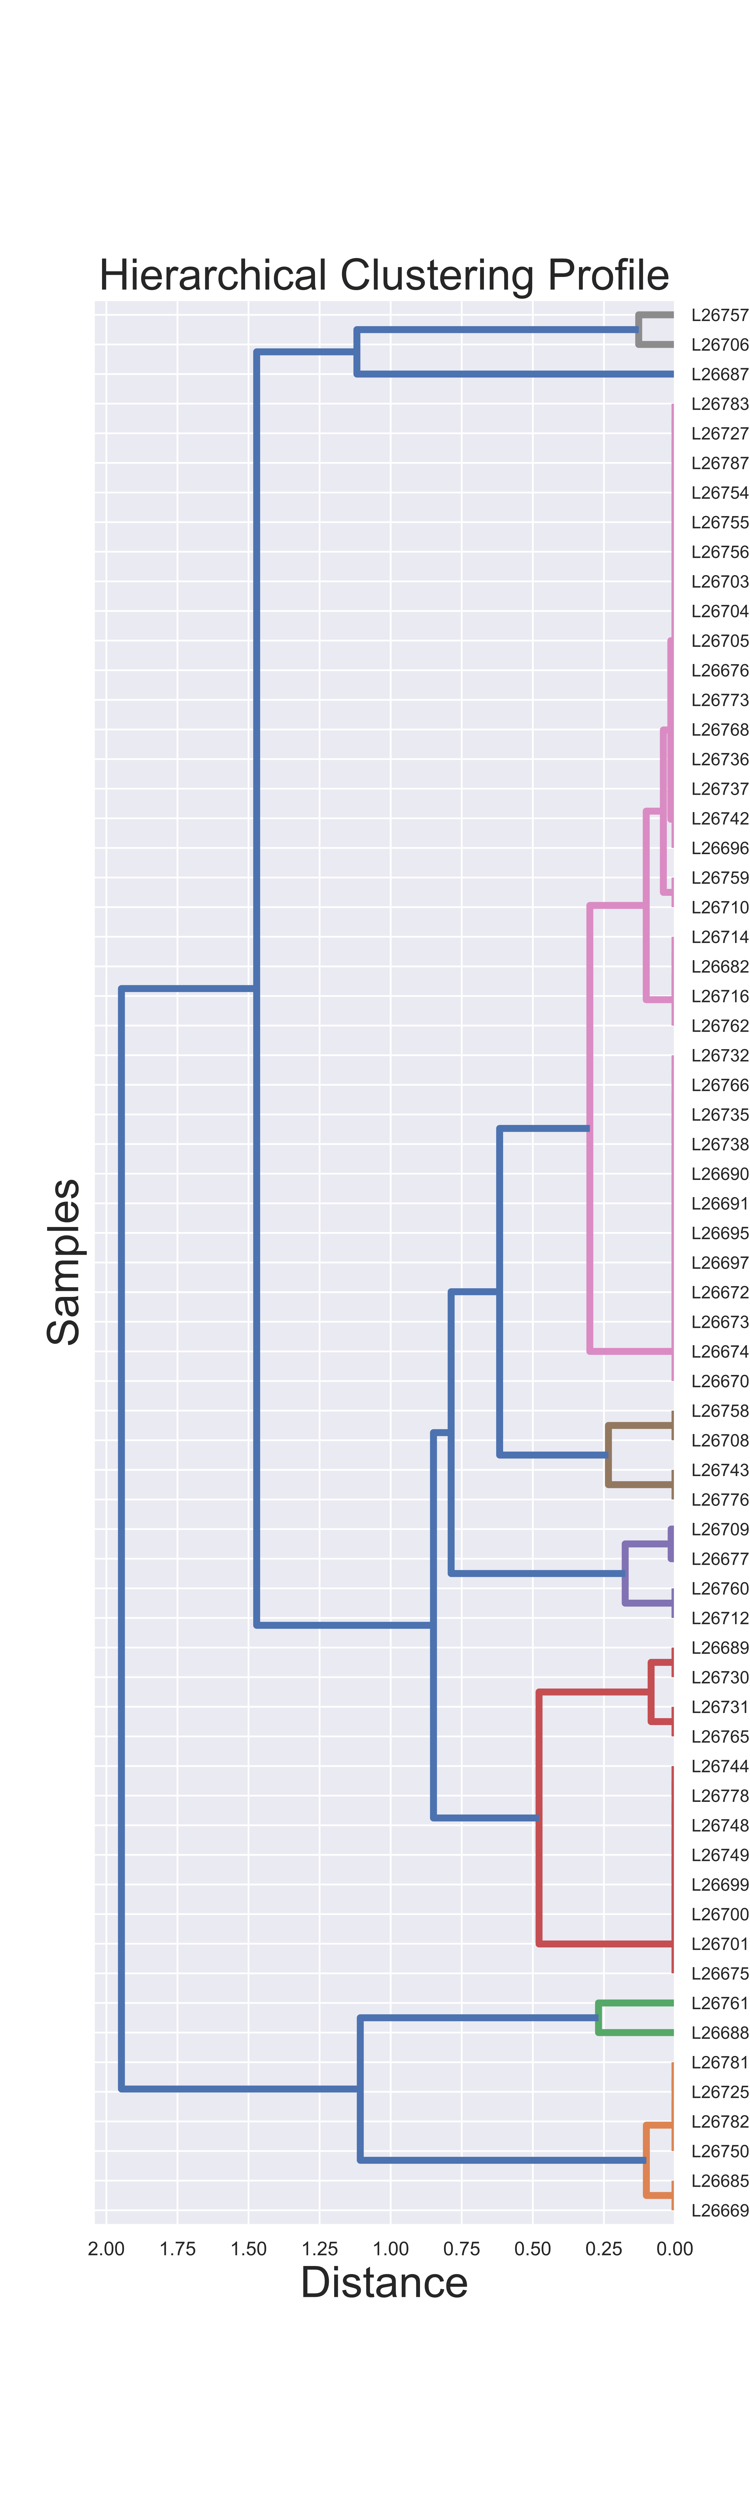 <?xml version="1.0" encoding="utf-8" standalone="no"?>
<!DOCTYPE svg PUBLIC "-//W3C//DTD SVG 1.1//EN"
  "http://www.w3.org/Graphics/SVG/1.1/DTD/svg11.dtd">
<!-- Created with matplotlib (https://matplotlib.org/) -->
<svg height="1440pt" version="1.1" viewBox="0 0 432 1440" width="432pt" xmlns="http://www.w3.org/2000/svg" xmlns:xlink="http://www.w3.org/1999/xlink">
 <defs>
  <style type="text/css">
*{stroke-linecap:butt;stroke-linejoin:round;white-space:pre;}
  </style>
 </defs>
 <g id="figure_1">
  <g id="patch_1">
   <path d="M 0 1440 
L 432 1440 
L 432 0 
L 0 0 
z
" style="fill:#ffffff;"/>
  </g>
  <g id="axes_1">
   <g id="patch_2">
    <path d="M 54 1281.6 
L 388.8 1281.6 
L 388.8 172.8 
L 54 172.8 
z
" style="fill:#eaeaf2;"/>
   </g>
   <g id="matplotlib.axis_1">
    <g id="xtick_1">
     <g id="line2d_1">
      <path clip-path="url(#p2f8c8846a2)" d="M 388.8 1281.6 
L 388.8 172.8 
" style="fill:none;stroke:#ffffff;stroke-linecap:round;"/>
     </g>
     <g id="text_1">
      <!-- 0.00 -->
      <defs>
       <path d="M 4.156 35.297 
Q 4.156 48 6.766 55.734 
Q 9.375 63.484 14.516 67.672 
Q 19.672 71.875 27.484 71.875 
Q 33.25 71.875 37.594 69.547 
Q 41.938 67.234 44.766 62.859 
Q 47.609 58.5 49.219 52.219 
Q 50.828 45.953 50.828 35.297 
Q 50.828 22.703 48.234 14.969 
Q 45.656 7.234 40.5 3 
Q 35.359 -1.219 27.484 -1.219 
Q 17.141 -1.219 11.234 6.203 
Q 4.156 15.141 4.156 35.297 
z
M 13.188 35.297 
Q 13.188 17.672 17.312 11.828 
Q 21.438 6 27.484 6 
Q 33.547 6 37.672 11.859 
Q 41.797 17.719 41.797 35.297 
Q 41.797 52.984 37.672 58.781 
Q 33.547 64.594 27.391 64.594 
Q 21.344 64.594 17.719 59.469 
Q 13.188 52.938 13.188 35.297 
z
" id="ArialMT-48"/>
       <path d="M 9.078 0 
L 9.078 10.016 
L 19.094 10.016 
L 19.094 0 
z
" id="ArialMT-46"/>
      </defs>
      <g style="fill:#262626;" transform="translate(378.096 1298.974)scale(0.11 -0.11)">
       <use xlink:href="#ArialMT-48"/>
       <use x="55.615" xlink:href="#ArialMT-46"/>
       <use x="83.398" xlink:href="#ArialMT-48"/>
       <use x="139.014" xlink:href="#ArialMT-48"/>
      </g>
     </g>
    </g>
    <g id="xtick_2">
     <g id="line2d_2">
      <path clip-path="url(#p2f8c8846a2)" d="M 347.859 1281.6 
L 347.859 172.8 
" style="fill:none;stroke:#ffffff;stroke-linecap:round;"/>
     </g>
     <g id="text_2">
      <!-- 0.25 -->
      <defs>
       <path d="M 50.344 8.453 
L 50.344 0 
L 3.031 0 
Q 2.938 3.172 4.047 6.109 
Q 5.859 10.938 9.828 15.625 
Q 13.812 20.312 21.344 26.469 
Q 33.016 36.031 37.109 41.625 
Q 41.219 47.219 41.219 52.203 
Q 41.219 57.422 37.469 61 
Q 33.734 64.594 27.734 64.594 
Q 21.391 64.594 17.578 60.781 
Q 13.766 56.984 13.719 50.25 
L 4.688 51.172 
Q 5.609 61.281 11.656 66.578 
Q 17.719 71.875 27.938 71.875 
Q 38.234 71.875 44.234 66.156 
Q 50.25 60.453 50.25 52 
Q 50.25 47.703 48.484 43.547 
Q 46.734 39.406 42.656 34.812 
Q 38.578 30.219 29.109 22.219 
Q 21.188 15.578 18.938 13.203 
Q 16.703 10.844 15.234 8.453 
z
" id="ArialMT-50"/>
       <path d="M 4.156 18.75 
L 13.375 19.531 
Q 14.406 12.797 18.141 9.391 
Q 21.875 6 27.156 6 
Q 33.5 6 37.891 10.781 
Q 42.281 15.578 42.281 23.484 
Q 42.281 31 38.062 35.344 
Q 33.844 39.703 27 39.703 
Q 22.75 39.703 19.328 37.766 
Q 15.922 35.844 13.969 32.766 
L 5.719 33.844 
L 12.641 70.609 
L 48.25 70.609 
L 48.25 62.203 
L 19.672 62.203 
L 15.828 42.969 
Q 22.266 47.469 29.344 47.469 
Q 38.719 47.469 45.156 40.969 
Q 51.609 34.469 51.609 24.266 
Q 51.609 14.547 45.953 7.469 
Q 39.062 -1.219 27.156 -1.219 
Q 17.391 -1.219 11.203 4.25 
Q 5.031 9.719 4.156 18.75 
z
" id="ArialMT-53"/>
      </defs>
      <g style="fill:#262626;" transform="translate(337.155 1298.974)scale(0.11 -0.11)">
       <use xlink:href="#ArialMT-48"/>
       <use x="55.615" xlink:href="#ArialMT-46"/>
       <use x="83.398" xlink:href="#ArialMT-50"/>
       <use x="139.014" xlink:href="#ArialMT-53"/>
      </g>
     </g>
    </g>
    <g id="xtick_3">
     <g id="line2d_3">
      <path clip-path="url(#p2f8c8846a2)" d="M 306.917 1281.6 
L 306.917 172.8 
" style="fill:none;stroke:#ffffff;stroke-linecap:round;"/>
     </g>
     <g id="text_3">
      <!-- 0.50 -->
      <g style="fill:#262626;" transform="translate(296.214 1298.974)scale(0.11 -0.11)">
       <use xlink:href="#ArialMT-48"/>
       <use x="55.615" xlink:href="#ArialMT-46"/>
       <use x="83.398" xlink:href="#ArialMT-53"/>
       <use x="139.014" xlink:href="#ArialMT-48"/>
      </g>
     </g>
    </g>
    <g id="xtick_4">
     <g id="line2d_4">
      <path clip-path="url(#p2f8c8846a2)" d="M 265.976 1281.6 
L 265.976 172.8 
" style="fill:none;stroke:#ffffff;stroke-linecap:round;"/>
     </g>
     <g id="text_4">
      <!-- 0.75 -->
      <defs>
       <path d="M 4.734 62.203 
L 4.734 70.656 
L 51.078 70.656 
L 51.078 63.812 
Q 44.234 56.547 37.516 44.484 
Q 30.812 32.422 27.156 19.672 
Q 24.516 10.688 23.781 0 
L 14.75 0 
Q 14.891 8.453 18.062 20.406 
Q 21.234 32.375 27.172 43.484 
Q 33.109 54.594 39.797 62.203 
z
" id="ArialMT-55"/>
      </defs>
      <g style="fill:#262626;" transform="translate(255.272 1298.974)scale(0.11 -0.11)">
       <use xlink:href="#ArialMT-48"/>
       <use x="55.615" xlink:href="#ArialMT-46"/>
       <use x="83.398" xlink:href="#ArialMT-55"/>
       <use x="139.014" xlink:href="#ArialMT-53"/>
      </g>
     </g>
    </g>
    <g id="xtick_5">
     <g id="line2d_5">
      <path clip-path="url(#p2f8c8846a2)" d="M 225.034 1281.6 
L 225.034 172.8 
" style="fill:none;stroke:#ffffff;stroke-linecap:round;"/>
     </g>
     <g id="text_5">
      <!-- 1.00 -->
      <defs>
       <path d="M 37.25 0 
L 28.469 0 
L 28.469 56 
Q 25.297 52.984 20.141 49.953 
Q 14.984 46.922 10.891 45.406 
L 10.891 53.906 
Q 18.266 57.375 23.781 62.297 
Q 29.297 67.234 31.594 71.875 
L 37.25 71.875 
z
" id="ArialMT-49"/>
      </defs>
      <g style="fill:#262626;" transform="translate(214.331 1298.974)scale(0.11 -0.11)">
       <use xlink:href="#ArialMT-49"/>
       <use x="55.615" xlink:href="#ArialMT-46"/>
       <use x="83.398" xlink:href="#ArialMT-48"/>
       <use x="139.014" xlink:href="#ArialMT-48"/>
      </g>
     </g>
    </g>
    <g id="xtick_6">
     <g id="line2d_6">
      <path clip-path="url(#p2f8c8846a2)" d="M 184.093 1281.6 
L 184.093 172.8 
" style="fill:none;stroke:#ffffff;stroke-linecap:round;"/>
     </g>
     <g id="text_6">
      <!-- 1.25 -->
      <g style="fill:#262626;" transform="translate(173.389 1298.974)scale(0.11 -0.11)">
       <use xlink:href="#ArialMT-49"/>
       <use x="55.615" xlink:href="#ArialMT-46"/>
       <use x="83.398" xlink:href="#ArialMT-50"/>
       <use x="139.014" xlink:href="#ArialMT-53"/>
      </g>
     </g>
    </g>
    <g id="xtick_7">
     <g id="line2d_7">
      <path clip-path="url(#p2f8c8846a2)" d="M 143.152 1281.6 
L 143.152 172.8 
" style="fill:none;stroke:#ffffff;stroke-linecap:round;"/>
     </g>
     <g id="text_7">
      <!-- 1.50 -->
      <g style="fill:#262626;" transform="translate(132.448 1298.974)scale(0.11 -0.11)">
       <use xlink:href="#ArialMT-49"/>
       <use x="55.615" xlink:href="#ArialMT-46"/>
       <use x="83.398" xlink:href="#ArialMT-53"/>
       <use x="139.014" xlink:href="#ArialMT-48"/>
      </g>
     </g>
    </g>
    <g id="xtick_8">
     <g id="line2d_8">
      <path clip-path="url(#p2f8c8846a2)" d="M 102.21 1281.6 
L 102.21 172.8 
" style="fill:none;stroke:#ffffff;stroke-linecap:round;"/>
     </g>
     <g id="text_8">
      <!-- 1.75 -->
      <g style="fill:#262626;" transform="translate(91.507 1298.974)scale(0.11 -0.11)">
       <use xlink:href="#ArialMT-49"/>
       <use x="55.615" xlink:href="#ArialMT-46"/>
       <use x="83.398" xlink:href="#ArialMT-55"/>
       <use x="139.014" xlink:href="#ArialMT-53"/>
      </g>
     </g>
    </g>
    <g id="xtick_9">
     <g id="line2d_9">
      <path clip-path="url(#p2f8c8846a2)" d="M 61.269 1281.6 
L 61.269 172.8 
" style="fill:none;stroke:#ffffff;stroke-linecap:round;"/>
     </g>
     <g id="text_9">
      <!-- 2.00 -->
      <g style="fill:#262626;" transform="translate(50.565 1298.974)scale(0.11 -0.11)">
       <use xlink:href="#ArialMT-50"/>
       <use x="55.615" xlink:href="#ArialMT-46"/>
       <use x="83.398" xlink:href="#ArialMT-48"/>
       <use x="139.014" xlink:href="#ArialMT-48"/>
      </g>
     </g>
    </g>
    <g id="text_10">
     <!-- Distance -->
     <defs>
      <path d="M 7.719 0 
L 7.719 71.578 
L 32.375 71.578 
Q 40.719 71.578 45.125 70.562 
Q 51.266 69.141 55.609 65.438 
Q 61.281 60.641 64.078 53.188 
Q 66.891 45.75 66.891 36.188 
Q 66.891 28.031 64.984 21.734 
Q 63.094 15.438 60.109 11.297 
Q 57.125 7.172 53.578 4.797 
Q 50.047 2.438 45.047 1.219 
Q 40.047 0 33.547 0 
z
M 17.188 8.453 
L 32.469 8.453 
Q 39.547 8.453 43.578 9.766 
Q 47.609 11.078 50 13.484 
Q 53.375 16.844 55.25 22.531 
Q 57.125 28.219 57.125 36.328 
Q 57.125 47.562 53.438 53.594 
Q 49.75 59.625 44.484 61.672 
Q 40.672 63.141 32.234 63.141 
L 17.188 63.141 
z
" id="ArialMT-68"/>
      <path d="M 6.641 61.469 
L 6.641 71.578 
L 15.438 71.578 
L 15.438 61.469 
z
M 6.641 0 
L 6.641 51.859 
L 15.438 51.859 
L 15.438 0 
z
" id="ArialMT-105"/>
      <path d="M 3.078 15.484 
L 11.766 16.844 
Q 12.5 11.625 15.844 8.844 
Q 19.188 6.062 25.203 6.062 
Q 31.25 6.062 34.172 8.516 
Q 37.109 10.984 37.109 14.312 
Q 37.109 17.281 34.516 19 
Q 32.719 20.172 25.531 21.969 
Q 15.875 24.422 12.141 26.203 
Q 8.406 27.984 6.469 31.125 
Q 4.547 34.281 4.547 38.094 
Q 4.547 41.547 6.125 44.5 
Q 7.719 47.469 10.453 49.422 
Q 12.5 50.922 16.031 51.969 
Q 19.578 53.031 23.641 53.031 
Q 29.734 53.031 34.344 51.266 
Q 38.969 49.516 41.156 46.5 
Q 43.359 43.5 44.188 38.484 
L 35.594 37.312 
Q 35.016 41.312 32.203 43.547 
Q 29.391 45.797 24.266 45.797 
Q 18.219 45.797 15.625 43.797 
Q 13.031 41.797 13.031 39.109 
Q 13.031 37.406 14.109 36.031 
Q 15.188 34.625 17.484 33.688 
Q 18.797 33.203 25.25 31.453 
Q 34.578 28.953 38.25 27.359 
Q 41.938 25.781 44.031 22.75 
Q 46.141 19.734 46.141 15.234 
Q 46.141 10.844 43.578 6.953 
Q 41.016 3.078 36.172 0.953 
Q 31.344 -1.172 25.25 -1.172 
Q 15.141 -1.172 9.844 3.031 
Q 4.547 7.234 3.078 15.484 
z
" id="ArialMT-115"/>
      <path d="M 25.781 7.859 
L 27.047 0.094 
Q 23.344 -0.688 20.406 -0.688 
Q 15.625 -0.688 12.984 0.828 
Q 10.359 2.344 9.281 4.812 
Q 8.203 7.281 8.203 15.188 
L 8.203 45.016 
L 1.766 45.016 
L 1.766 51.859 
L 8.203 51.859 
L 8.203 64.703 
L 16.938 69.969 
L 16.938 51.859 
L 25.781 51.859 
L 25.781 45.016 
L 16.938 45.016 
L 16.938 14.703 
Q 16.938 10.938 17.406 9.859 
Q 17.875 8.797 18.922 8.156 
Q 19.969 7.516 21.922 7.516 
Q 23.391 7.516 25.781 7.859 
z
" id="ArialMT-116"/>
      <path d="M 40.438 6.391 
Q 35.547 2.25 31.031 0.531 
Q 26.516 -1.172 21.344 -1.172 
Q 12.797 -1.172 8.203 3 
Q 3.609 7.172 3.609 13.672 
Q 3.609 17.484 5.344 20.625 
Q 7.078 23.781 9.891 25.688 
Q 12.703 27.594 16.219 28.562 
Q 18.797 29.25 24.031 29.891 
Q 34.672 31.156 39.703 32.906 
Q 39.75 34.719 39.75 35.203 
Q 39.75 40.578 37.25 42.781 
Q 33.891 45.75 27.25 45.75 
Q 21.047 45.75 18.094 43.578 
Q 15.141 41.406 13.719 35.891 
L 5.125 37.062 
Q 6.297 42.578 8.984 45.969 
Q 11.672 49.359 16.75 51.188 
Q 21.828 53.031 28.516 53.031 
Q 35.156 53.031 39.297 51.469 
Q 43.453 49.906 45.406 47.531 
Q 47.359 45.172 48.141 41.547 
Q 48.578 39.312 48.578 33.453 
L 48.578 21.734 
Q 48.578 9.469 49.141 6.219 
Q 49.703 2.984 51.375 0 
L 42.188 0 
Q 40.828 2.734 40.438 6.391 
z
M 39.703 26.031 
Q 34.906 24.078 25.344 22.703 
Q 19.922 21.922 17.672 20.938 
Q 15.438 19.969 14.203 18.094 
Q 12.984 16.219 12.984 13.922 
Q 12.984 10.406 15.641 8.062 
Q 18.312 5.719 23.438 5.719 
Q 28.516 5.719 32.469 7.938 
Q 36.422 10.156 38.281 14.016 
Q 39.703 17 39.703 22.797 
z
" id="ArialMT-97"/>
      <path d="M 6.594 0 
L 6.594 51.859 
L 14.5 51.859 
L 14.5 44.484 
Q 20.219 53.031 31 53.031 
Q 35.688 53.031 39.625 51.344 
Q 43.562 49.656 45.516 46.922 
Q 47.469 44.188 48.25 40.438 
Q 48.734 37.984 48.734 31.891 
L 48.734 0 
L 39.938 0 
L 39.938 31.547 
Q 39.938 36.922 38.906 39.578 
Q 37.891 42.234 35.281 43.812 
Q 32.672 45.406 29.156 45.406 
Q 23.531 45.406 19.453 41.844 
Q 15.375 38.281 15.375 28.328 
L 15.375 0 
z
" id="ArialMT-110"/>
      <path d="M 40.438 19 
L 49.078 17.875 
Q 47.656 8.938 41.812 3.875 
Q 35.984 -1.172 27.484 -1.172 
Q 16.844 -1.172 10.375 5.781 
Q 3.906 12.75 3.906 25.734 
Q 3.906 34.125 6.688 40.422 
Q 9.469 46.734 15.156 49.875 
Q 20.844 53.031 27.547 53.031 
Q 35.984 53.031 41.359 48.75 
Q 46.734 44.484 48.25 36.625 
L 39.703 35.297 
Q 38.484 40.531 35.375 43.156 
Q 32.281 45.797 27.875 45.797 
Q 21.234 45.797 17.078 41.031 
Q 12.938 36.281 12.938 25.984 
Q 12.938 15.531 16.938 10.797 
Q 20.953 6.062 27.391 6.062 
Q 32.562 6.062 36.031 9.234 
Q 39.5 12.406 40.438 19 
z
" id="ArialMT-99"/>
      <path d="M 42.094 16.703 
L 51.172 15.578 
Q 49.031 7.625 43.219 3.219 
Q 37.406 -1.172 28.375 -1.172 
Q 17 -1.172 10.328 5.828 
Q 3.656 12.844 3.656 25.484 
Q 3.656 38.578 10.391 45.797 
Q 17.141 53.031 27.875 53.031 
Q 38.281 53.031 44.875 45.953 
Q 51.469 38.875 51.469 26.031 
Q 51.469 25.25 51.422 23.688 
L 12.75 23.688 
Q 13.234 15.141 17.578 10.594 
Q 21.922 6.062 28.422 6.062 
Q 33.25 6.062 36.672 8.594 
Q 40.094 11.141 42.094 16.703 
z
M 13.234 30.906 
L 42.188 30.906 
Q 41.609 37.453 38.875 40.719 
Q 34.672 45.797 27.984 45.797 
Q 21.922 45.797 17.797 41.75 
Q 13.672 37.703 13.234 30.906 
z
" id="ArialMT-101"/>
     </defs>
     <g style="fill:#262626;" transform="translate(172.769 1323.054)scale(0.25 -0.25)">
      <use xlink:href="#ArialMT-68"/>
      <use x="72.217" xlink:href="#ArialMT-105"/>
      <use x="94.434" xlink:href="#ArialMT-115"/>
      <use x="144.434" xlink:href="#ArialMT-116"/>
      <use x="172.217" xlink:href="#ArialMT-97"/>
      <use x="227.832" xlink:href="#ArialMT-110"/>
      <use x="283.447" xlink:href="#ArialMT-99"/>
      <use x="333.447" xlink:href="#ArialMT-101"/>
     </g>
    </g>
   </g>
   <g id="matplotlib.axis_2">
    <g id="ytick_1">
     <g id="line2d_10">
      <path clip-path="url(#p2f8c8846a2)" d="M 54 1273.071 
L 388.8 1273.071 
" style="fill:none;stroke:#ffffff;stroke-linecap:round;"/>
     </g>
     <g id="text_11">
      <!-- L26669 -->
      <defs>
       <path d="M 7.328 0 
L 7.328 71.578 
L 16.797 71.578 
L 16.797 8.453 
L 52.047 8.453 
L 52.047 0 
z
" id="ArialMT-76"/>
       <path d="M 49.75 54.047 
L 41.016 53.375 
Q 39.844 58.547 37.703 60.891 
Q 34.125 64.656 28.906 64.656 
Q 24.703 64.656 21.531 62.312 
Q 17.391 59.281 14.984 53.469 
Q 12.594 47.656 12.5 36.922 
Q 15.672 41.75 20.266 44.094 
Q 24.859 46.438 29.891 46.438 
Q 38.672 46.438 44.844 39.969 
Q 51.031 33.5 51.031 23.25 
Q 51.031 16.5 48.125 10.719 
Q 45.219 4.938 40.141 1.859 
Q 35.062 -1.219 28.609 -1.219 
Q 17.625 -1.219 10.688 6.859 
Q 3.766 14.938 3.766 33.5 
Q 3.766 54.25 11.422 63.672 
Q 18.109 71.875 29.438 71.875 
Q 37.891 71.875 43.281 67.141 
Q 48.688 62.406 49.75 54.047 
z
M 13.875 23.188 
Q 13.875 18.656 15.797 14.5 
Q 17.719 10.359 21.188 8.172 
Q 24.656 6 28.469 6 
Q 34.031 6 38.031 10.484 
Q 42.047 14.984 42.047 22.703 
Q 42.047 30.125 38.078 34.391 
Q 34.125 38.672 28.125 38.672 
Q 22.172 38.672 18.016 34.391 
Q 13.875 30.125 13.875 23.188 
z
" id="ArialMT-54"/>
       <path d="M 5.469 16.547 
L 13.922 17.328 
Q 14.984 11.375 18.016 8.688 
Q 21.047 6 25.781 6 
Q 29.828 6 32.875 7.859 
Q 35.938 9.719 37.891 12.812 
Q 39.844 15.922 41.156 21.188 
Q 42.484 26.469 42.484 31.938 
Q 42.484 32.516 42.438 33.688 
Q 39.797 29.5 35.234 26.875 
Q 30.672 24.266 25.344 24.266 
Q 16.453 24.266 10.297 30.703 
Q 4.156 37.156 4.156 47.703 
Q 4.156 58.594 10.578 65.234 
Q 17 71.875 26.656 71.875 
Q 33.641 71.875 39.422 68.109 
Q 45.219 64.359 48.219 57.391 
Q 51.219 50.438 51.219 37.25 
Q 51.219 23.531 48.234 15.406 
Q 45.266 7.281 39.375 3.031 
Q 33.5 -1.219 25.594 -1.219 
Q 17.188 -1.219 11.859 3.438 
Q 6.547 8.109 5.469 16.547 
z
M 41.453 48.141 
Q 41.453 55.719 37.422 60.156 
Q 33.406 64.594 27.734 64.594 
Q 21.875 64.594 17.531 59.812 
Q 13.188 55.031 13.188 47.406 
Q 13.188 40.578 17.312 36.297 
Q 21.438 32.031 27.484 32.031 
Q 33.594 32.031 37.516 36.297 
Q 41.453 40.578 41.453 48.141 
z
" id="ArialMT-57"/>
      </defs>
      <g style="fill:#262626;" transform="translate(398.3 1276.65)scale(0.1 -0.1)">
       <use xlink:href="#ArialMT-76"/>
       <use x="55.615" xlink:href="#ArialMT-50"/>
       <use x="111.23" xlink:href="#ArialMT-54"/>
       <use x="166.846" xlink:href="#ArialMT-54"/>
       <use x="222.461" xlink:href="#ArialMT-54"/>
       <use x="278.076" xlink:href="#ArialMT-57"/>
      </g>
     </g>
    </g>
    <g id="ytick_2">
     <g id="line2d_11">
      <path clip-path="url(#p2f8c8846a2)" d="M 54 1256.012 
L 388.8 1256.012 
" style="fill:none;stroke:#ffffff;stroke-linecap:round;"/>
     </g>
     <g id="text_12">
      <!-- L26685 -->
      <defs>
       <path d="M 17.672 38.812 
Q 12.203 40.828 9.562 44.531 
Q 6.938 48.25 6.938 53.422 
Q 6.938 61.234 12.547 66.547 
Q 18.172 71.875 27.484 71.875 
Q 36.859 71.875 42.578 66.422 
Q 48.297 60.984 48.297 53.172 
Q 48.297 48.188 45.672 44.5 
Q 43.062 40.828 37.75 38.812 
Q 44.344 36.672 47.781 31.875 
Q 51.219 27.094 51.219 20.453 
Q 51.219 11.281 44.719 5.031 
Q 38.234 -1.219 27.641 -1.219 
Q 17.047 -1.219 10.547 5.047 
Q 4.047 11.328 4.047 20.703 
Q 4.047 27.688 7.594 32.391 
Q 11.141 37.109 17.672 38.812 
z
M 15.922 53.719 
Q 15.922 48.641 19.188 45.406 
Q 22.469 42.188 27.688 42.188 
Q 32.766 42.188 36.016 45.375 
Q 39.266 48.578 39.266 53.219 
Q 39.266 58.062 35.906 61.359 
Q 32.562 64.656 27.594 64.656 
Q 22.562 64.656 19.234 61.422 
Q 15.922 58.203 15.922 53.719 
z
M 13.094 20.656 
Q 13.094 16.891 14.875 13.375 
Q 16.656 9.859 20.172 7.922 
Q 23.688 6 27.734 6 
Q 34.031 6 38.125 10.047 
Q 42.234 14.109 42.234 20.359 
Q 42.234 26.703 38.016 30.859 
Q 33.797 35.016 27.438 35.016 
Q 21.234 35.016 17.156 30.906 
Q 13.094 26.812 13.094 20.656 
z
" id="ArialMT-56"/>
      </defs>
      <g style="fill:#262626;" transform="translate(398.3 1259.591)scale(0.1 -0.1)">
       <use xlink:href="#ArialMT-76"/>
       <use x="55.615" xlink:href="#ArialMT-50"/>
       <use x="111.23" xlink:href="#ArialMT-54"/>
       <use x="166.846" xlink:href="#ArialMT-54"/>
       <use x="222.461" xlink:href="#ArialMT-56"/>
       <use x="278.076" xlink:href="#ArialMT-53"/>
      </g>
     </g>
    </g>
    <g id="ytick_3">
     <g id="line2d_12">
      <path clip-path="url(#p2f8c8846a2)" d="M 54 1238.954 
L 388.8 1238.954 
" style="fill:none;stroke:#ffffff;stroke-linecap:round;"/>
     </g>
     <g id="text_13">
      <!-- L26750 -->
      <g style="fill:#262626;" transform="translate(398.3 1242.533)scale(0.1 -0.1)">
       <use xlink:href="#ArialMT-76"/>
       <use x="55.615" xlink:href="#ArialMT-50"/>
       <use x="111.23" xlink:href="#ArialMT-54"/>
       <use x="166.846" xlink:href="#ArialMT-55"/>
       <use x="222.461" xlink:href="#ArialMT-53"/>
       <use x="278.076" xlink:href="#ArialMT-48"/>
      </g>
     </g>
    </g>
    <g id="ytick_4">
     <g id="line2d_13">
      <path clip-path="url(#p2f8c8846a2)" d="M 54 1221.895 
L 388.8 1221.895 
" style="fill:none;stroke:#ffffff;stroke-linecap:round;"/>
     </g>
     <g id="text_14">
      <!-- L26782 -->
      <g style="fill:#262626;" transform="translate(398.3 1225.474)scale(0.1 -0.1)">
       <use xlink:href="#ArialMT-76"/>
       <use x="55.615" xlink:href="#ArialMT-50"/>
       <use x="111.23" xlink:href="#ArialMT-54"/>
       <use x="166.846" xlink:href="#ArialMT-55"/>
       <use x="222.461" xlink:href="#ArialMT-56"/>
       <use x="278.076" xlink:href="#ArialMT-50"/>
      </g>
     </g>
    </g>
    <g id="ytick_5">
     <g id="line2d_14">
      <path clip-path="url(#p2f8c8846a2)" d="M 54 1204.837 
L 388.8 1204.837 
" style="fill:none;stroke:#ffffff;stroke-linecap:round;"/>
     </g>
     <g id="text_15">
      <!-- L26725 -->
      <g style="fill:#262626;" transform="translate(398.3 1208.416)scale(0.1 -0.1)">
       <use xlink:href="#ArialMT-76"/>
       <use x="55.615" xlink:href="#ArialMT-50"/>
       <use x="111.23" xlink:href="#ArialMT-54"/>
       <use x="166.846" xlink:href="#ArialMT-55"/>
       <use x="222.461" xlink:href="#ArialMT-50"/>
       <use x="278.076" xlink:href="#ArialMT-53"/>
      </g>
     </g>
    </g>
    <g id="ytick_6">
     <g id="line2d_15">
      <path clip-path="url(#p2f8c8846a2)" d="M 54 1187.778 
L 388.8 1187.778 
" style="fill:none;stroke:#ffffff;stroke-linecap:round;"/>
     </g>
     <g id="text_16">
      <!-- L26781 -->
      <g style="fill:#262626;" transform="translate(398.3 1191.357)scale(0.1 -0.1)">
       <use xlink:href="#ArialMT-76"/>
       <use x="55.615" xlink:href="#ArialMT-50"/>
       <use x="111.23" xlink:href="#ArialMT-54"/>
       <use x="166.846" xlink:href="#ArialMT-55"/>
       <use x="222.461" xlink:href="#ArialMT-56"/>
       <use x="278.076" xlink:href="#ArialMT-49"/>
      </g>
     </g>
    </g>
    <g id="ytick_7">
     <g id="line2d_16">
      <path clip-path="url(#p2f8c8846a2)" d="M 54 1170.72 
L 388.8 1170.72 
" style="fill:none;stroke:#ffffff;stroke-linecap:round;"/>
     </g>
     <g id="text_17">
      <!-- L26688 -->
      <g style="fill:#262626;" transform="translate(398.3 1174.299)scale(0.1 -0.1)">
       <use xlink:href="#ArialMT-76"/>
       <use x="55.615" xlink:href="#ArialMT-50"/>
       <use x="111.23" xlink:href="#ArialMT-54"/>
       <use x="166.846" xlink:href="#ArialMT-54"/>
       <use x="222.461" xlink:href="#ArialMT-56"/>
       <use x="278.076" xlink:href="#ArialMT-56"/>
      </g>
     </g>
    </g>
    <g id="ytick_8">
     <g id="line2d_17">
      <path clip-path="url(#p2f8c8846a2)" d="M 54 1153.662 
L 388.8 1153.662 
" style="fill:none;stroke:#ffffff;stroke-linecap:round;"/>
     </g>
     <g id="text_18">
      <!-- L26761 -->
      <g style="fill:#262626;" transform="translate(398.3 1157.24)scale(0.1 -0.1)">
       <use xlink:href="#ArialMT-76"/>
       <use x="55.615" xlink:href="#ArialMT-50"/>
       <use x="111.23" xlink:href="#ArialMT-54"/>
       <use x="166.846" xlink:href="#ArialMT-55"/>
       <use x="222.461" xlink:href="#ArialMT-54"/>
       <use x="278.076" xlink:href="#ArialMT-49"/>
      </g>
     </g>
    </g>
    <g id="ytick_9">
     <g id="line2d_18">
      <path clip-path="url(#p2f8c8846a2)" d="M 54 1136.603 
L 388.8 1136.603 
" style="fill:none;stroke:#ffffff;stroke-linecap:round;"/>
     </g>
     <g id="text_19">
      <!-- L26675 -->
      <g style="fill:#262626;" transform="translate(398.3 1140.182)scale(0.1 -0.1)">
       <use xlink:href="#ArialMT-76"/>
       <use x="55.615" xlink:href="#ArialMT-50"/>
       <use x="111.23" xlink:href="#ArialMT-54"/>
       <use x="166.846" xlink:href="#ArialMT-54"/>
       <use x="222.461" xlink:href="#ArialMT-55"/>
       <use x="278.076" xlink:href="#ArialMT-53"/>
      </g>
     </g>
    </g>
    <g id="ytick_10">
     <g id="line2d_19">
      <path clip-path="url(#p2f8c8846a2)" d="M 54 1119.545 
L 388.8 1119.545 
" style="fill:none;stroke:#ffffff;stroke-linecap:round;"/>
     </g>
     <g id="text_20">
      <!-- L26701 -->
      <g style="fill:#262626;" transform="translate(398.3 1123.124)scale(0.1 -0.1)">
       <use xlink:href="#ArialMT-76"/>
       <use x="55.615" xlink:href="#ArialMT-50"/>
       <use x="111.23" xlink:href="#ArialMT-54"/>
       <use x="166.846" xlink:href="#ArialMT-55"/>
       <use x="222.461" xlink:href="#ArialMT-48"/>
       <use x="278.076" xlink:href="#ArialMT-49"/>
      </g>
     </g>
    </g>
    <g id="ytick_11">
     <g id="line2d_20">
      <path clip-path="url(#p2f8c8846a2)" d="M 54 1102.486 
L 388.8 1102.486 
" style="fill:none;stroke:#ffffff;stroke-linecap:round;"/>
     </g>
     <g id="text_21">
      <!-- L26700 -->
      <g style="fill:#262626;" transform="translate(398.3 1106.065)scale(0.1 -0.1)">
       <use xlink:href="#ArialMT-76"/>
       <use x="55.615" xlink:href="#ArialMT-50"/>
       <use x="111.23" xlink:href="#ArialMT-54"/>
       <use x="166.846" xlink:href="#ArialMT-55"/>
       <use x="222.461" xlink:href="#ArialMT-48"/>
       <use x="278.076" xlink:href="#ArialMT-48"/>
      </g>
     </g>
    </g>
    <g id="ytick_12">
     <g id="line2d_21">
      <path clip-path="url(#p2f8c8846a2)" d="M 54 1085.428 
L 388.8 1085.428 
" style="fill:none;stroke:#ffffff;stroke-linecap:round;"/>
     </g>
     <g id="text_22">
      <!-- L26699 -->
      <g style="fill:#262626;" transform="translate(398.3 1089.007)scale(0.1 -0.1)">
       <use xlink:href="#ArialMT-76"/>
       <use x="55.615" xlink:href="#ArialMT-50"/>
       <use x="111.23" xlink:href="#ArialMT-54"/>
       <use x="166.846" xlink:href="#ArialMT-54"/>
       <use x="222.461" xlink:href="#ArialMT-57"/>
       <use x="278.076" xlink:href="#ArialMT-57"/>
      </g>
     </g>
    </g>
    <g id="ytick_13">
     <g id="line2d_22">
      <path clip-path="url(#p2f8c8846a2)" d="M 54 1068.369 
L 388.8 1068.369 
" style="fill:none;stroke:#ffffff;stroke-linecap:round;"/>
     </g>
     <g id="text_23">
      <!-- L26749 -->
      <defs>
       <path d="M 32.328 0 
L 32.328 17.141 
L 1.266 17.141 
L 1.266 25.203 
L 33.938 71.578 
L 41.109 71.578 
L 41.109 25.203 
L 50.781 25.203 
L 50.781 17.141 
L 41.109 17.141 
L 41.109 0 
z
M 32.328 25.203 
L 32.328 57.469 
L 9.906 25.203 
z
" id="ArialMT-52"/>
      </defs>
      <g style="fill:#262626;" transform="translate(398.3 1071.948)scale(0.1 -0.1)">
       <use xlink:href="#ArialMT-76"/>
       <use x="55.615" xlink:href="#ArialMT-50"/>
       <use x="111.23" xlink:href="#ArialMT-54"/>
       <use x="166.846" xlink:href="#ArialMT-55"/>
       <use x="222.461" xlink:href="#ArialMT-52"/>
       <use x="278.076" xlink:href="#ArialMT-57"/>
      </g>
     </g>
    </g>
    <g id="ytick_14">
     <g id="line2d_23">
      <path clip-path="url(#p2f8c8846a2)" d="M 54 1051.311 
L 388.8 1051.311 
" style="fill:none;stroke:#ffffff;stroke-linecap:round;"/>
     </g>
     <g id="text_24">
      <!-- L26748 -->
      <g style="fill:#262626;" transform="translate(398.3 1054.89)scale(0.1 -0.1)">
       <use xlink:href="#ArialMT-76"/>
       <use x="55.615" xlink:href="#ArialMT-50"/>
       <use x="111.23" xlink:href="#ArialMT-54"/>
       <use x="166.846" xlink:href="#ArialMT-55"/>
       <use x="222.461" xlink:href="#ArialMT-52"/>
       <use x="278.076" xlink:href="#ArialMT-56"/>
      </g>
     </g>
    </g>
    <g id="ytick_15">
     <g id="line2d_24">
      <path clip-path="url(#p2f8c8846a2)" d="M 54 1034.252 
L 388.8 1034.252 
" style="fill:none;stroke:#ffffff;stroke-linecap:round;"/>
     </g>
     <g id="text_25">
      <!-- L26778 -->
      <g style="fill:#262626;" transform="translate(398.3 1037.831)scale(0.1 -0.1)">
       <use xlink:href="#ArialMT-76"/>
       <use x="55.615" xlink:href="#ArialMT-50"/>
       <use x="111.23" xlink:href="#ArialMT-54"/>
       <use x="166.846" xlink:href="#ArialMT-55"/>
       <use x="222.461" xlink:href="#ArialMT-55"/>
       <use x="278.076" xlink:href="#ArialMT-56"/>
      </g>
     </g>
    </g>
    <g id="ytick_16">
     <g id="line2d_25">
      <path clip-path="url(#p2f8c8846a2)" d="M 54 1017.194 
L 388.8 1017.194 
" style="fill:none;stroke:#ffffff;stroke-linecap:round;"/>
     </g>
     <g id="text_26">
      <!-- L26744 -->
      <g style="fill:#262626;" transform="translate(398.3 1020.773)scale(0.1 -0.1)">
       <use xlink:href="#ArialMT-76"/>
       <use x="55.615" xlink:href="#ArialMT-50"/>
       <use x="111.23" xlink:href="#ArialMT-54"/>
       <use x="166.846" xlink:href="#ArialMT-55"/>
       <use x="222.461" xlink:href="#ArialMT-52"/>
       <use x="278.076" xlink:href="#ArialMT-52"/>
      </g>
     </g>
    </g>
    <g id="ytick_17">
     <g id="line2d_26">
      <path clip-path="url(#p2f8c8846a2)" d="M 54 1000.135 
L 388.8 1000.135 
" style="fill:none;stroke:#ffffff;stroke-linecap:round;"/>
     </g>
     <g id="text_27">
      <!-- L26765 -->
      <g style="fill:#262626;" transform="translate(398.3 1003.714)scale(0.1 -0.1)">
       <use xlink:href="#ArialMT-76"/>
       <use x="55.615" xlink:href="#ArialMT-50"/>
       <use x="111.23" xlink:href="#ArialMT-54"/>
       <use x="166.846" xlink:href="#ArialMT-55"/>
       <use x="222.461" xlink:href="#ArialMT-54"/>
       <use x="278.076" xlink:href="#ArialMT-53"/>
      </g>
     </g>
    </g>
    <g id="ytick_18">
     <g id="line2d_27">
      <path clip-path="url(#p2f8c8846a2)" d="M 54 983.077 
L 388.8 983.077 
" style="fill:none;stroke:#ffffff;stroke-linecap:round;"/>
     </g>
     <g id="text_28">
      <!-- L26731 -->
      <defs>
       <path d="M 4.203 18.891 
L 12.984 20.062 
Q 14.5 12.594 18.141 9.297 
Q 21.781 6 27 6 
Q 33.203 6 37.469 10.297 
Q 41.75 14.594 41.75 20.953 
Q 41.75 27 37.797 30.922 
Q 33.844 34.859 27.734 34.859 
Q 25.25 34.859 21.531 33.891 
L 22.516 41.609 
Q 23.391 41.5 23.922 41.5 
Q 29.547 41.5 34.031 44.422 
Q 38.531 47.359 38.531 53.469 
Q 38.531 58.297 35.25 61.469 
Q 31.984 64.656 26.812 64.656 
Q 21.688 64.656 18.266 61.422 
Q 14.844 58.203 13.875 51.766 
L 5.078 53.328 
Q 6.688 62.156 12.391 67.016 
Q 18.109 71.875 26.609 71.875 
Q 32.469 71.875 37.391 69.359 
Q 42.328 66.844 44.938 62.5 
Q 47.562 58.156 47.562 53.266 
Q 47.562 48.641 45.062 44.828 
Q 42.578 41.016 37.703 38.766 
Q 44.047 37.312 47.562 32.688 
Q 51.078 28.078 51.078 21.141 
Q 51.078 11.766 44.234 5.25 
Q 37.406 -1.266 26.953 -1.266 
Q 17.531 -1.266 11.297 4.344 
Q 5.078 9.969 4.203 18.891 
z
" id="ArialMT-51"/>
      </defs>
      <g style="fill:#262626;" transform="translate(398.3 986.656)scale(0.1 -0.1)">
       <use xlink:href="#ArialMT-76"/>
       <use x="55.615" xlink:href="#ArialMT-50"/>
       <use x="111.23" xlink:href="#ArialMT-54"/>
       <use x="166.846" xlink:href="#ArialMT-55"/>
       <use x="222.461" xlink:href="#ArialMT-51"/>
       <use x="278.076" xlink:href="#ArialMT-49"/>
      </g>
     </g>
    </g>
    <g id="ytick_19">
     <g id="line2d_28">
      <path clip-path="url(#p2f8c8846a2)" d="M 54 966.018 
L 388.8 966.018 
" style="fill:none;stroke:#ffffff;stroke-linecap:round;"/>
     </g>
     <g id="text_29">
      <!-- L26730 -->
      <g style="fill:#262626;" transform="translate(398.3 969.597)scale(0.1 -0.1)">
       <use xlink:href="#ArialMT-76"/>
       <use x="55.615" xlink:href="#ArialMT-50"/>
       <use x="111.23" xlink:href="#ArialMT-54"/>
       <use x="166.846" xlink:href="#ArialMT-55"/>
       <use x="222.461" xlink:href="#ArialMT-51"/>
       <use x="278.076" xlink:href="#ArialMT-48"/>
      </g>
     </g>
    </g>
    <g id="ytick_20">
     <g id="line2d_29">
      <path clip-path="url(#p2f8c8846a2)" d="M 54 948.96 
L 388.8 948.96 
" style="fill:none;stroke:#ffffff;stroke-linecap:round;"/>
     </g>
     <g id="text_30">
      <!-- L26689 -->
      <g style="fill:#262626;" transform="translate(398.3 952.539)scale(0.1 -0.1)">
       <use xlink:href="#ArialMT-76"/>
       <use x="55.615" xlink:href="#ArialMT-50"/>
       <use x="111.23" xlink:href="#ArialMT-54"/>
       <use x="166.846" xlink:href="#ArialMT-54"/>
       <use x="222.461" xlink:href="#ArialMT-56"/>
       <use x="278.076" xlink:href="#ArialMT-57"/>
      </g>
     </g>
    </g>
    <g id="ytick_21">
     <g id="line2d_30">
      <path clip-path="url(#p2f8c8846a2)" d="M 54 931.902 
L 388.8 931.902 
" style="fill:none;stroke:#ffffff;stroke-linecap:round;"/>
     </g>
     <g id="text_31">
      <!-- L26712 -->
      <g style="fill:#262626;" transform="translate(398.3 935.48)scale(0.1 -0.1)">
       <use xlink:href="#ArialMT-76"/>
       <use x="55.615" xlink:href="#ArialMT-50"/>
       <use x="111.23" xlink:href="#ArialMT-54"/>
       <use x="166.846" xlink:href="#ArialMT-55"/>
       <use x="222.461" xlink:href="#ArialMT-49"/>
       <use x="278.076" xlink:href="#ArialMT-50"/>
      </g>
     </g>
    </g>
    <g id="ytick_22">
     <g id="line2d_31">
      <path clip-path="url(#p2f8c8846a2)" d="M 54 914.843 
L 388.8 914.843 
" style="fill:none;stroke:#ffffff;stroke-linecap:round;"/>
     </g>
     <g id="text_32">
      <!-- L26760 -->
      <g style="fill:#262626;" transform="translate(398.3 918.422)scale(0.1 -0.1)">
       <use xlink:href="#ArialMT-76"/>
       <use x="55.615" xlink:href="#ArialMT-50"/>
       <use x="111.23" xlink:href="#ArialMT-54"/>
       <use x="166.846" xlink:href="#ArialMT-55"/>
       <use x="222.461" xlink:href="#ArialMT-54"/>
       <use x="278.076" xlink:href="#ArialMT-48"/>
      </g>
     </g>
    </g>
    <g id="ytick_23">
     <g id="line2d_32">
      <path clip-path="url(#p2f8c8846a2)" d="M 54 897.785 
L 388.8 897.785 
" style="fill:none;stroke:#ffffff;stroke-linecap:round;"/>
     </g>
     <g id="text_33">
      <!-- L26677 -->
      <g style="fill:#262626;" transform="translate(398.3 901.364)scale(0.1 -0.1)">
       <use xlink:href="#ArialMT-76"/>
       <use x="55.615" xlink:href="#ArialMT-50"/>
       <use x="111.23" xlink:href="#ArialMT-54"/>
       <use x="166.846" xlink:href="#ArialMT-54"/>
       <use x="222.461" xlink:href="#ArialMT-55"/>
       <use x="278.076" xlink:href="#ArialMT-55"/>
      </g>
     </g>
    </g>
    <g id="ytick_24">
     <g id="line2d_33">
      <path clip-path="url(#p2f8c8846a2)" d="M 54 880.726 
L 388.8 880.726 
" style="fill:none;stroke:#ffffff;stroke-linecap:round;"/>
     </g>
     <g id="text_34">
      <!-- L26709 -->
      <g style="fill:#262626;" transform="translate(398.3 884.305)scale(0.1 -0.1)">
       <use xlink:href="#ArialMT-76"/>
       <use x="55.615" xlink:href="#ArialMT-50"/>
       <use x="111.23" xlink:href="#ArialMT-54"/>
       <use x="166.846" xlink:href="#ArialMT-55"/>
       <use x="222.461" xlink:href="#ArialMT-48"/>
       <use x="278.076" xlink:href="#ArialMT-57"/>
      </g>
     </g>
    </g>
    <g id="ytick_25">
     <g id="line2d_34">
      <path clip-path="url(#p2f8c8846a2)" d="M 54 863.668 
L 388.8 863.668 
" style="fill:none;stroke:#ffffff;stroke-linecap:round;"/>
     </g>
     <g id="text_35">
      <!-- L26776 -->
      <g style="fill:#262626;" transform="translate(398.3 867.247)scale(0.1 -0.1)">
       <use xlink:href="#ArialMT-76"/>
       <use x="55.615" xlink:href="#ArialMT-50"/>
       <use x="111.23" xlink:href="#ArialMT-54"/>
       <use x="166.846" xlink:href="#ArialMT-55"/>
       <use x="222.461" xlink:href="#ArialMT-55"/>
       <use x="278.076" xlink:href="#ArialMT-54"/>
      </g>
     </g>
    </g>
    <g id="ytick_26">
     <g id="line2d_35">
      <path clip-path="url(#p2f8c8846a2)" d="M 54 846.609 
L 388.8 846.609 
" style="fill:none;stroke:#ffffff;stroke-linecap:round;"/>
     </g>
     <g id="text_36">
      <!-- L26743 -->
      <g style="fill:#262626;" transform="translate(398.3 850.188)scale(0.1 -0.1)">
       <use xlink:href="#ArialMT-76"/>
       <use x="55.615" xlink:href="#ArialMT-50"/>
       <use x="111.23" xlink:href="#ArialMT-54"/>
       <use x="166.846" xlink:href="#ArialMT-55"/>
       <use x="222.461" xlink:href="#ArialMT-52"/>
       <use x="278.076" xlink:href="#ArialMT-51"/>
      </g>
     </g>
    </g>
    <g id="ytick_27">
     <g id="line2d_36">
      <path clip-path="url(#p2f8c8846a2)" d="M 54 829.551 
L 388.8 829.551 
" style="fill:none;stroke:#ffffff;stroke-linecap:round;"/>
     </g>
     <g id="text_37">
      <!-- L26708 -->
      <g style="fill:#262626;" transform="translate(398.3 833.13)scale(0.1 -0.1)">
       <use xlink:href="#ArialMT-76"/>
       <use x="55.615" xlink:href="#ArialMT-50"/>
       <use x="111.23" xlink:href="#ArialMT-54"/>
       <use x="166.846" xlink:href="#ArialMT-55"/>
       <use x="222.461" xlink:href="#ArialMT-48"/>
       <use x="278.076" xlink:href="#ArialMT-56"/>
      </g>
     </g>
    </g>
    <g id="ytick_28">
     <g id="line2d_37">
      <path clip-path="url(#p2f8c8846a2)" d="M 54 812.492 
L 388.8 812.492 
" style="fill:none;stroke:#ffffff;stroke-linecap:round;"/>
     </g>
     <g id="text_38">
      <!-- L26758 -->
      <g style="fill:#262626;" transform="translate(398.3 816.071)scale(0.1 -0.1)">
       <use xlink:href="#ArialMT-76"/>
       <use x="55.615" xlink:href="#ArialMT-50"/>
       <use x="111.23" xlink:href="#ArialMT-54"/>
       <use x="166.846" xlink:href="#ArialMT-55"/>
       <use x="222.461" xlink:href="#ArialMT-53"/>
       <use x="278.076" xlink:href="#ArialMT-56"/>
      </g>
     </g>
    </g>
    <g id="ytick_29">
     <g id="line2d_38">
      <path clip-path="url(#p2f8c8846a2)" d="M 54 795.434 
L 388.8 795.434 
" style="fill:none;stroke:#ffffff;stroke-linecap:round;"/>
     </g>
     <g id="text_39">
      <!-- L26670 -->
      <g style="fill:#262626;" transform="translate(398.3 799.013)scale(0.1 -0.1)">
       <use xlink:href="#ArialMT-76"/>
       <use x="55.615" xlink:href="#ArialMT-50"/>
       <use x="111.23" xlink:href="#ArialMT-54"/>
       <use x="166.846" xlink:href="#ArialMT-54"/>
       <use x="222.461" xlink:href="#ArialMT-55"/>
       <use x="278.076" xlink:href="#ArialMT-48"/>
      </g>
     </g>
    </g>
    <g id="ytick_30">
     <g id="line2d_39">
      <path clip-path="url(#p2f8c8846a2)" d="M 54 778.375 
L 388.8 778.375 
" style="fill:none;stroke:#ffffff;stroke-linecap:round;"/>
     </g>
     <g id="text_40">
      <!-- L26674 -->
      <g style="fill:#262626;" transform="translate(398.3 781.954)scale(0.1 -0.1)">
       <use xlink:href="#ArialMT-76"/>
       <use x="55.615" xlink:href="#ArialMT-50"/>
       <use x="111.23" xlink:href="#ArialMT-54"/>
       <use x="166.846" xlink:href="#ArialMT-54"/>
       <use x="222.461" xlink:href="#ArialMT-55"/>
       <use x="278.076" xlink:href="#ArialMT-52"/>
      </g>
     </g>
    </g>
    <g id="ytick_31">
     <g id="line2d_40">
      <path clip-path="url(#p2f8c8846a2)" d="M 54 761.317 
L 388.8 761.317 
" style="fill:none;stroke:#ffffff;stroke-linecap:round;"/>
     </g>
     <g id="text_41">
      <!-- L26673 -->
      <g style="fill:#262626;" transform="translate(398.3 764.896)scale(0.1 -0.1)">
       <use xlink:href="#ArialMT-76"/>
       <use x="55.615" xlink:href="#ArialMT-50"/>
       <use x="111.23" xlink:href="#ArialMT-54"/>
       <use x="166.846" xlink:href="#ArialMT-54"/>
       <use x="222.461" xlink:href="#ArialMT-55"/>
       <use x="278.076" xlink:href="#ArialMT-51"/>
      </g>
     </g>
    </g>
    <g id="ytick_32">
     <g id="line2d_41">
      <path clip-path="url(#p2f8c8846a2)" d="M 54 744.258 
L 388.8 744.258 
" style="fill:none;stroke:#ffffff;stroke-linecap:round;"/>
     </g>
     <g id="text_42">
      <!-- L26672 -->
      <g style="fill:#262626;" transform="translate(398.3 747.837)scale(0.1 -0.1)">
       <use xlink:href="#ArialMT-76"/>
       <use x="55.615" xlink:href="#ArialMT-50"/>
       <use x="111.23" xlink:href="#ArialMT-54"/>
       <use x="166.846" xlink:href="#ArialMT-54"/>
       <use x="222.461" xlink:href="#ArialMT-55"/>
       <use x="278.076" xlink:href="#ArialMT-50"/>
      </g>
     </g>
    </g>
    <g id="ytick_33">
     <g id="line2d_42">
      <path clip-path="url(#p2f8c8846a2)" d="M 54 727.2 
L 388.8 727.2 
" style="fill:none;stroke:#ffffff;stroke-linecap:round;"/>
     </g>
     <g id="text_43">
      <!-- L26697 -->
      <g style="fill:#262626;" transform="translate(398.3 730.779)scale(0.1 -0.1)">
       <use xlink:href="#ArialMT-76"/>
       <use x="55.615" xlink:href="#ArialMT-50"/>
       <use x="111.23" xlink:href="#ArialMT-54"/>
       <use x="166.846" xlink:href="#ArialMT-54"/>
       <use x="222.461" xlink:href="#ArialMT-57"/>
       <use x="278.076" xlink:href="#ArialMT-55"/>
      </g>
     </g>
    </g>
    <g id="ytick_34">
     <g id="line2d_43">
      <path clip-path="url(#p2f8c8846a2)" d="M 54 710.142 
L 388.8 710.142 
" style="fill:none;stroke:#ffffff;stroke-linecap:round;"/>
     </g>
     <g id="text_44">
      <!-- L26695 -->
      <g style="fill:#262626;" transform="translate(398.3 713.72)scale(0.1 -0.1)">
       <use xlink:href="#ArialMT-76"/>
       <use x="55.615" xlink:href="#ArialMT-50"/>
       <use x="111.23" xlink:href="#ArialMT-54"/>
       <use x="166.846" xlink:href="#ArialMT-54"/>
       <use x="222.461" xlink:href="#ArialMT-57"/>
       <use x="278.076" xlink:href="#ArialMT-53"/>
      </g>
     </g>
    </g>
    <g id="ytick_35">
     <g id="line2d_44">
      <path clip-path="url(#p2f8c8846a2)" d="M 54 693.083 
L 388.8 693.083 
" style="fill:none;stroke:#ffffff;stroke-linecap:round;"/>
     </g>
     <g id="text_45">
      <!-- L26691 -->
      <g style="fill:#262626;" transform="translate(398.3 696.662)scale(0.1 -0.1)">
       <use xlink:href="#ArialMT-76"/>
       <use x="55.615" xlink:href="#ArialMT-50"/>
       <use x="111.23" xlink:href="#ArialMT-54"/>
       <use x="166.846" xlink:href="#ArialMT-54"/>
       <use x="222.461" xlink:href="#ArialMT-57"/>
       <use x="278.076" xlink:href="#ArialMT-49"/>
      </g>
     </g>
    </g>
    <g id="ytick_36">
     <g id="line2d_45">
      <path clip-path="url(#p2f8c8846a2)" d="M 54 676.025 
L 388.8 676.025 
" style="fill:none;stroke:#ffffff;stroke-linecap:round;"/>
     </g>
     <g id="text_46">
      <!-- L26690 -->
      <g style="fill:#262626;" transform="translate(398.3 679.604)scale(0.1 -0.1)">
       <use xlink:href="#ArialMT-76"/>
       <use x="55.615" xlink:href="#ArialMT-50"/>
       <use x="111.23" xlink:href="#ArialMT-54"/>
       <use x="166.846" xlink:href="#ArialMT-54"/>
       <use x="222.461" xlink:href="#ArialMT-57"/>
       <use x="278.076" xlink:href="#ArialMT-48"/>
      </g>
     </g>
    </g>
    <g id="ytick_37">
     <g id="line2d_46">
      <path clip-path="url(#p2f8c8846a2)" d="M 54 658.966 
L 388.8 658.966 
" style="fill:none;stroke:#ffffff;stroke-linecap:round;"/>
     </g>
     <g id="text_47">
      <!-- L26738 -->
      <g style="fill:#262626;" transform="translate(398.3 662.545)scale(0.1 -0.1)">
       <use xlink:href="#ArialMT-76"/>
       <use x="55.615" xlink:href="#ArialMT-50"/>
       <use x="111.23" xlink:href="#ArialMT-54"/>
       <use x="166.846" xlink:href="#ArialMT-55"/>
       <use x="222.461" xlink:href="#ArialMT-51"/>
       <use x="278.076" xlink:href="#ArialMT-56"/>
      </g>
     </g>
    </g>
    <g id="ytick_38">
     <g id="line2d_47">
      <path clip-path="url(#p2f8c8846a2)" d="M 54 641.908 
L 388.8 641.908 
" style="fill:none;stroke:#ffffff;stroke-linecap:round;"/>
     </g>
     <g id="text_48">
      <!-- L26735 -->
      <g style="fill:#262626;" transform="translate(398.3 645.487)scale(0.1 -0.1)">
       <use xlink:href="#ArialMT-76"/>
       <use x="55.615" xlink:href="#ArialMT-50"/>
       <use x="111.23" xlink:href="#ArialMT-54"/>
       <use x="166.846" xlink:href="#ArialMT-55"/>
       <use x="222.461" xlink:href="#ArialMT-51"/>
       <use x="278.076" xlink:href="#ArialMT-53"/>
      </g>
     </g>
    </g>
    <g id="ytick_39">
     <g id="line2d_48">
      <path clip-path="url(#p2f8c8846a2)" d="M 54 624.849 
L 388.8 624.849 
" style="fill:none;stroke:#ffffff;stroke-linecap:round;"/>
     </g>
     <g id="text_49">
      <!-- L26766 -->
      <g style="fill:#262626;" transform="translate(398.3 628.428)scale(0.1 -0.1)">
       <use xlink:href="#ArialMT-76"/>
       <use x="55.615" xlink:href="#ArialMT-50"/>
       <use x="111.23" xlink:href="#ArialMT-54"/>
       <use x="166.846" xlink:href="#ArialMT-55"/>
       <use x="222.461" xlink:href="#ArialMT-54"/>
       <use x="278.076" xlink:href="#ArialMT-54"/>
      </g>
     </g>
    </g>
    <g id="ytick_40">
     <g id="line2d_49">
      <path clip-path="url(#p2f8c8846a2)" d="M 54 607.791 
L 388.8 607.791 
" style="fill:none;stroke:#ffffff;stroke-linecap:round;"/>
     </g>
     <g id="text_50">
      <!-- L26732 -->
      <g style="fill:#262626;" transform="translate(398.3 611.37)scale(0.1 -0.1)">
       <use xlink:href="#ArialMT-76"/>
       <use x="55.615" xlink:href="#ArialMT-50"/>
       <use x="111.23" xlink:href="#ArialMT-54"/>
       <use x="166.846" xlink:href="#ArialMT-55"/>
       <use x="222.461" xlink:href="#ArialMT-51"/>
       <use x="278.076" xlink:href="#ArialMT-50"/>
      </g>
     </g>
    </g>
    <g id="ytick_41">
     <g id="line2d_50">
      <path clip-path="url(#p2f8c8846a2)" d="M 54 590.732 
L 388.8 590.732 
" style="fill:none;stroke:#ffffff;stroke-linecap:round;"/>
     </g>
     <g id="text_51">
      <!-- L26762 -->
      <g style="fill:#262626;" transform="translate(398.3 594.311)scale(0.1 -0.1)">
       <use xlink:href="#ArialMT-76"/>
       <use x="55.615" xlink:href="#ArialMT-50"/>
       <use x="111.23" xlink:href="#ArialMT-54"/>
       <use x="166.846" xlink:href="#ArialMT-55"/>
       <use x="222.461" xlink:href="#ArialMT-54"/>
       <use x="278.076" xlink:href="#ArialMT-50"/>
      </g>
     </g>
    </g>
    <g id="ytick_42">
     <g id="line2d_51">
      <path clip-path="url(#p2f8c8846a2)" d="M 54 573.674 
L 388.8 573.674 
" style="fill:none;stroke:#ffffff;stroke-linecap:round;"/>
     </g>
     <g id="text_52">
      <!-- L26716 -->
      <g style="fill:#262626;" transform="translate(398.3 577.253)scale(0.1 -0.1)">
       <use xlink:href="#ArialMT-76"/>
       <use x="55.615" xlink:href="#ArialMT-50"/>
       <use x="111.23" xlink:href="#ArialMT-54"/>
       <use x="166.846" xlink:href="#ArialMT-55"/>
       <use x="222.461" xlink:href="#ArialMT-49"/>
       <use x="278.076" xlink:href="#ArialMT-54"/>
      </g>
     </g>
    </g>
    <g id="ytick_43">
     <g id="line2d_52">
      <path clip-path="url(#p2f8c8846a2)" d="M 54 556.615 
L 388.8 556.615 
" style="fill:none;stroke:#ffffff;stroke-linecap:round;"/>
     </g>
     <g id="text_53">
      <!-- L26682 -->
      <g style="fill:#262626;" transform="translate(398.3 560.194)scale(0.1 -0.1)">
       <use xlink:href="#ArialMT-76"/>
       <use x="55.615" xlink:href="#ArialMT-50"/>
       <use x="111.23" xlink:href="#ArialMT-54"/>
       <use x="166.846" xlink:href="#ArialMT-54"/>
       <use x="222.461" xlink:href="#ArialMT-56"/>
       <use x="278.076" xlink:href="#ArialMT-50"/>
      </g>
     </g>
    </g>
    <g id="ytick_44">
     <g id="line2d_53">
      <path clip-path="url(#p2f8c8846a2)" d="M 54 539.557 
L 388.8 539.557 
" style="fill:none;stroke:#ffffff;stroke-linecap:round;"/>
     </g>
     <g id="text_54">
      <!-- L26714 -->
      <g style="fill:#262626;" transform="translate(398.3 543.136)scale(0.1 -0.1)">
       <use xlink:href="#ArialMT-76"/>
       <use x="55.615" xlink:href="#ArialMT-50"/>
       <use x="111.23" xlink:href="#ArialMT-54"/>
       <use x="166.846" xlink:href="#ArialMT-55"/>
       <use x="222.461" xlink:href="#ArialMT-49"/>
       <use x="278.076" xlink:href="#ArialMT-52"/>
      </g>
     </g>
    </g>
    <g id="ytick_45">
     <g id="line2d_54">
      <path clip-path="url(#p2f8c8846a2)" d="M 54 522.498 
L 388.8 522.498 
" style="fill:none;stroke:#ffffff;stroke-linecap:round;"/>
     </g>
     <g id="text_55">
      <!-- L26710 -->
      <g style="fill:#262626;" transform="translate(398.3 526.077)scale(0.1 -0.1)">
       <use xlink:href="#ArialMT-76"/>
       <use x="55.615" xlink:href="#ArialMT-50"/>
       <use x="111.23" xlink:href="#ArialMT-54"/>
       <use x="166.846" xlink:href="#ArialMT-55"/>
       <use x="222.461" xlink:href="#ArialMT-49"/>
       <use x="278.076" xlink:href="#ArialMT-48"/>
      </g>
     </g>
    </g>
    <g id="ytick_46">
     <g id="line2d_55">
      <path clip-path="url(#p2f8c8846a2)" d="M 54 505.44 
L 388.8 505.44 
" style="fill:none;stroke:#ffffff;stroke-linecap:round;"/>
     </g>
     <g id="text_56">
      <!-- L26759 -->
      <g style="fill:#262626;" transform="translate(398.3 509.019)scale(0.1 -0.1)">
       <use xlink:href="#ArialMT-76"/>
       <use x="55.615" xlink:href="#ArialMT-50"/>
       <use x="111.23" xlink:href="#ArialMT-54"/>
       <use x="166.846" xlink:href="#ArialMT-55"/>
       <use x="222.461" xlink:href="#ArialMT-53"/>
       <use x="278.076" xlink:href="#ArialMT-57"/>
      </g>
     </g>
    </g>
    <g id="ytick_47">
     <g id="line2d_56">
      <path clip-path="url(#p2f8c8846a2)" d="M 54 488.382 
L 388.8 488.382 
" style="fill:none;stroke:#ffffff;stroke-linecap:round;"/>
     </g>
     <g id="text_57">
      <!-- L26696 -->
      <g style="fill:#262626;" transform="translate(398.3 491.96)scale(0.1 -0.1)">
       <use xlink:href="#ArialMT-76"/>
       <use x="55.615" xlink:href="#ArialMT-50"/>
       <use x="111.23" xlink:href="#ArialMT-54"/>
       <use x="166.846" xlink:href="#ArialMT-54"/>
       <use x="222.461" xlink:href="#ArialMT-57"/>
       <use x="278.076" xlink:href="#ArialMT-54"/>
      </g>
     </g>
    </g>
    <g id="ytick_48">
     <g id="line2d_57">
      <path clip-path="url(#p2f8c8846a2)" d="M 54 471.323 
L 388.8 471.323 
" style="fill:none;stroke:#ffffff;stroke-linecap:round;"/>
     </g>
     <g id="text_58">
      <!-- L26742 -->
      <g style="fill:#262626;" transform="translate(398.3 474.902)scale(0.1 -0.1)">
       <use xlink:href="#ArialMT-76"/>
       <use x="55.615" xlink:href="#ArialMT-50"/>
       <use x="111.23" xlink:href="#ArialMT-54"/>
       <use x="166.846" xlink:href="#ArialMT-55"/>
       <use x="222.461" xlink:href="#ArialMT-52"/>
       <use x="278.076" xlink:href="#ArialMT-50"/>
      </g>
     </g>
    </g>
    <g id="ytick_49">
     <g id="line2d_58">
      <path clip-path="url(#p2f8c8846a2)" d="M 54 454.265 
L 388.8 454.265 
" style="fill:none;stroke:#ffffff;stroke-linecap:round;"/>
     </g>
     <g id="text_59">
      <!-- L26737 -->
      <g style="fill:#262626;" transform="translate(398.3 457.844)scale(0.1 -0.1)">
       <use xlink:href="#ArialMT-76"/>
       <use x="55.615" xlink:href="#ArialMT-50"/>
       <use x="111.23" xlink:href="#ArialMT-54"/>
       <use x="166.846" xlink:href="#ArialMT-55"/>
       <use x="222.461" xlink:href="#ArialMT-51"/>
       <use x="278.076" xlink:href="#ArialMT-55"/>
      </g>
     </g>
    </g>
    <g id="ytick_50">
     <g id="line2d_59">
      <path clip-path="url(#p2f8c8846a2)" d="M 54 437.206 
L 388.8 437.206 
" style="fill:none;stroke:#ffffff;stroke-linecap:round;"/>
     </g>
     <g id="text_60">
      <!-- L26736 -->
      <g style="fill:#262626;" transform="translate(398.3 440.785)scale(0.1 -0.1)">
       <use xlink:href="#ArialMT-76"/>
       <use x="55.615" xlink:href="#ArialMT-50"/>
       <use x="111.23" xlink:href="#ArialMT-54"/>
       <use x="166.846" xlink:href="#ArialMT-55"/>
       <use x="222.461" xlink:href="#ArialMT-51"/>
       <use x="278.076" xlink:href="#ArialMT-54"/>
      </g>
     </g>
    </g>
    <g id="ytick_51">
     <g id="line2d_60">
      <path clip-path="url(#p2f8c8846a2)" d="M 54 420.148 
L 388.8 420.148 
" style="fill:none;stroke:#ffffff;stroke-linecap:round;"/>
     </g>
     <g id="text_61">
      <!-- L26768 -->
      <g style="fill:#262626;" transform="translate(398.3 423.727)scale(0.1 -0.1)">
       <use xlink:href="#ArialMT-76"/>
       <use x="55.615" xlink:href="#ArialMT-50"/>
       <use x="111.23" xlink:href="#ArialMT-54"/>
       <use x="166.846" xlink:href="#ArialMT-55"/>
       <use x="222.461" xlink:href="#ArialMT-54"/>
       <use x="278.076" xlink:href="#ArialMT-56"/>
      </g>
     </g>
    </g>
    <g id="ytick_52">
     <g id="line2d_61">
      <path clip-path="url(#p2f8c8846a2)" d="M 54 403.089 
L 388.8 403.089 
" style="fill:none;stroke:#ffffff;stroke-linecap:round;"/>
     </g>
     <g id="text_62">
      <!-- L26773 -->
      <g style="fill:#262626;" transform="translate(398.3 406.668)scale(0.1 -0.1)">
       <use xlink:href="#ArialMT-76"/>
       <use x="55.615" xlink:href="#ArialMT-50"/>
       <use x="111.23" xlink:href="#ArialMT-54"/>
       <use x="166.846" xlink:href="#ArialMT-55"/>
       <use x="222.461" xlink:href="#ArialMT-55"/>
       <use x="278.076" xlink:href="#ArialMT-51"/>
      </g>
     </g>
    </g>
    <g id="ytick_53">
     <g id="line2d_62">
      <path clip-path="url(#p2f8c8846a2)" d="M 54 386.031 
L 388.8 386.031 
" style="fill:none;stroke:#ffffff;stroke-linecap:round;"/>
     </g>
     <g id="text_63">
      <!-- L26676 -->
      <g style="fill:#262626;" transform="translate(398.3 389.61)scale(0.1 -0.1)">
       <use xlink:href="#ArialMT-76"/>
       <use x="55.615" xlink:href="#ArialMT-50"/>
       <use x="111.23" xlink:href="#ArialMT-54"/>
       <use x="166.846" xlink:href="#ArialMT-54"/>
       <use x="222.461" xlink:href="#ArialMT-55"/>
       <use x="278.076" xlink:href="#ArialMT-54"/>
      </g>
     </g>
    </g>
    <g id="ytick_54">
     <g id="line2d_63">
      <path clip-path="url(#p2f8c8846a2)" d="M 54 368.972 
L 388.8 368.972 
" style="fill:none;stroke:#ffffff;stroke-linecap:round;"/>
     </g>
     <g id="text_64">
      <!-- L26705 -->
      <g style="fill:#262626;" transform="translate(398.3 372.551)scale(0.1 -0.1)">
       <use xlink:href="#ArialMT-76"/>
       <use x="55.615" xlink:href="#ArialMT-50"/>
       <use x="111.23" xlink:href="#ArialMT-54"/>
       <use x="166.846" xlink:href="#ArialMT-55"/>
       <use x="222.461" xlink:href="#ArialMT-48"/>
       <use x="278.076" xlink:href="#ArialMT-53"/>
      </g>
     </g>
    </g>
    <g id="ytick_55">
     <g id="line2d_64">
      <path clip-path="url(#p2f8c8846a2)" d="M 54 351.914 
L 388.8 351.914 
" style="fill:none;stroke:#ffffff;stroke-linecap:round;"/>
     </g>
     <g id="text_65">
      <!-- L26704 -->
      <g style="fill:#262626;" transform="translate(398.3 355.493)scale(0.1 -0.1)">
       <use xlink:href="#ArialMT-76"/>
       <use x="55.615" xlink:href="#ArialMT-50"/>
       <use x="111.23" xlink:href="#ArialMT-54"/>
       <use x="166.846" xlink:href="#ArialMT-55"/>
       <use x="222.461" xlink:href="#ArialMT-48"/>
       <use x="278.076" xlink:href="#ArialMT-52"/>
      </g>
     </g>
    </g>
    <g id="ytick_56">
     <g id="line2d_65">
      <path clip-path="url(#p2f8c8846a2)" d="M 54 334.855 
L 388.8 334.855 
" style="fill:none;stroke:#ffffff;stroke-linecap:round;"/>
     </g>
     <g id="text_66">
      <!-- L26703 -->
      <g style="fill:#262626;" transform="translate(398.3 338.434)scale(0.1 -0.1)">
       <use xlink:href="#ArialMT-76"/>
       <use x="55.615" xlink:href="#ArialMT-50"/>
       <use x="111.23" xlink:href="#ArialMT-54"/>
       <use x="166.846" xlink:href="#ArialMT-55"/>
       <use x="222.461" xlink:href="#ArialMT-48"/>
       <use x="278.076" xlink:href="#ArialMT-51"/>
      </g>
     </g>
    </g>
    <g id="ytick_57">
     <g id="line2d_66">
      <path clip-path="url(#p2f8c8846a2)" d="M 54 317.797 
L 388.8 317.797 
" style="fill:none;stroke:#ffffff;stroke-linecap:round;"/>
     </g>
     <g id="text_67">
      <!-- L26756 -->
      <g style="fill:#262626;" transform="translate(398.3 321.376)scale(0.1 -0.1)">
       <use xlink:href="#ArialMT-76"/>
       <use x="55.615" xlink:href="#ArialMT-50"/>
       <use x="111.23" xlink:href="#ArialMT-54"/>
       <use x="166.846" xlink:href="#ArialMT-55"/>
       <use x="222.461" xlink:href="#ArialMT-53"/>
       <use x="278.076" xlink:href="#ArialMT-54"/>
      </g>
     </g>
    </g>
    <g id="ytick_58">
     <g id="line2d_67">
      <path clip-path="url(#p2f8c8846a2)" d="M 54 300.738 
L 388.8 300.738 
" style="fill:none;stroke:#ffffff;stroke-linecap:round;"/>
     </g>
     <g id="text_68">
      <!-- L26755 -->
      <g style="fill:#262626;" transform="translate(398.3 304.317)scale(0.1 -0.1)">
       <use xlink:href="#ArialMT-76"/>
       <use x="55.615" xlink:href="#ArialMT-50"/>
       <use x="111.23" xlink:href="#ArialMT-54"/>
       <use x="166.846" xlink:href="#ArialMT-55"/>
       <use x="222.461" xlink:href="#ArialMT-53"/>
       <use x="278.076" xlink:href="#ArialMT-53"/>
      </g>
     </g>
    </g>
    <g id="ytick_59">
     <g id="line2d_68">
      <path clip-path="url(#p2f8c8846a2)" d="M 54 283.68 
L 388.8 283.68 
" style="fill:none;stroke:#ffffff;stroke-linecap:round;"/>
     </g>
     <g id="text_69">
      <!-- L26754 -->
      <g style="fill:#262626;" transform="translate(398.3 287.259)scale(0.1 -0.1)">
       <use xlink:href="#ArialMT-76"/>
       <use x="55.615" xlink:href="#ArialMT-50"/>
       <use x="111.23" xlink:href="#ArialMT-54"/>
       <use x="166.846" xlink:href="#ArialMT-55"/>
       <use x="222.461" xlink:href="#ArialMT-53"/>
       <use x="278.076" xlink:href="#ArialMT-52"/>
      </g>
     </g>
    </g>
    <g id="ytick_60">
     <g id="line2d_69">
      <path clip-path="url(#p2f8c8846a2)" d="M 54 266.622 
L 388.8 266.622 
" style="fill:none;stroke:#ffffff;stroke-linecap:round;"/>
     </g>
     <g id="text_70">
      <!-- L26787 -->
      <g style="fill:#262626;" transform="translate(398.3 270.2)scale(0.1 -0.1)">
       <use xlink:href="#ArialMT-76"/>
       <use x="55.615" xlink:href="#ArialMT-50"/>
       <use x="111.23" xlink:href="#ArialMT-54"/>
       <use x="166.846" xlink:href="#ArialMT-55"/>
       <use x="222.461" xlink:href="#ArialMT-56"/>
       <use x="278.076" xlink:href="#ArialMT-55"/>
      </g>
     </g>
    </g>
    <g id="ytick_61">
     <g id="line2d_70">
      <path clip-path="url(#p2f8c8846a2)" d="M 54 249.563 
L 388.8 249.563 
" style="fill:none;stroke:#ffffff;stroke-linecap:round;"/>
     </g>
     <g id="text_71">
      <!-- L26727 -->
      <g style="fill:#262626;" transform="translate(398.3 253.142)scale(0.1 -0.1)">
       <use xlink:href="#ArialMT-76"/>
       <use x="55.615" xlink:href="#ArialMT-50"/>
       <use x="111.23" xlink:href="#ArialMT-54"/>
       <use x="166.846" xlink:href="#ArialMT-55"/>
       <use x="222.461" xlink:href="#ArialMT-50"/>
       <use x="278.076" xlink:href="#ArialMT-55"/>
      </g>
     </g>
    </g>
    <g id="ytick_62">
     <g id="line2d_71">
      <path clip-path="url(#p2f8c8846a2)" d="M 54 232.505 
L 388.8 232.505 
" style="fill:none;stroke:#ffffff;stroke-linecap:round;"/>
     </g>
     <g id="text_72">
      <!-- L26783 -->
      <g style="fill:#262626;" transform="translate(398.3 236.084)scale(0.1 -0.1)">
       <use xlink:href="#ArialMT-76"/>
       <use x="55.615" xlink:href="#ArialMT-50"/>
       <use x="111.23" xlink:href="#ArialMT-54"/>
       <use x="166.846" xlink:href="#ArialMT-55"/>
       <use x="222.461" xlink:href="#ArialMT-56"/>
       <use x="278.076" xlink:href="#ArialMT-51"/>
      </g>
     </g>
    </g>
    <g id="ytick_63">
     <g id="line2d_72">
      <path clip-path="url(#p2f8c8846a2)" d="M 54 215.446 
L 388.8 215.446 
" style="fill:none;stroke:#ffffff;stroke-linecap:round;"/>
     </g>
     <g id="text_73">
      <!-- L26687 -->
      <g style="fill:#262626;" transform="translate(398.3 219.025)scale(0.1 -0.1)">
       <use xlink:href="#ArialMT-76"/>
       <use x="55.615" xlink:href="#ArialMT-50"/>
       <use x="111.23" xlink:href="#ArialMT-54"/>
       <use x="166.846" xlink:href="#ArialMT-54"/>
       <use x="222.461" xlink:href="#ArialMT-56"/>
       <use x="278.076" xlink:href="#ArialMT-55"/>
      </g>
     </g>
    </g>
    <g id="ytick_64">
     <g id="line2d_73">
      <path clip-path="url(#p2f8c8846a2)" d="M 54 198.388 
L 388.8 198.388 
" style="fill:none;stroke:#ffffff;stroke-linecap:round;"/>
     </g>
     <g id="text_74">
      <!-- L26706 -->
      <g style="fill:#262626;" transform="translate(398.3 201.967)scale(0.1 -0.1)">
       <use xlink:href="#ArialMT-76"/>
       <use x="55.615" xlink:href="#ArialMT-50"/>
       <use x="111.23" xlink:href="#ArialMT-54"/>
       <use x="166.846" xlink:href="#ArialMT-55"/>
       <use x="222.461" xlink:href="#ArialMT-48"/>
       <use x="278.076" xlink:href="#ArialMT-54"/>
      </g>
     </g>
    </g>
    <g id="ytick_65">
     <g id="line2d_74">
      <path clip-path="url(#p2f8c8846a2)" d="M 54 181.329 
L 388.8 181.329 
" style="fill:none;stroke:#ffffff;stroke-linecap:round;"/>
     </g>
     <g id="text_75">
      <!-- L26757 -->
      <g style="fill:#262626;" transform="translate(398.3 184.908)scale(0.1 -0.1)">
       <use xlink:href="#ArialMT-76"/>
       <use x="55.615" xlink:href="#ArialMT-50"/>
       <use x="111.23" xlink:href="#ArialMT-54"/>
       <use x="166.846" xlink:href="#ArialMT-55"/>
       <use x="222.461" xlink:href="#ArialMT-53"/>
       <use x="278.076" xlink:href="#ArialMT-55"/>
      </g>
     </g>
    </g>
    <g id="text_76">
     <!-- Samples -->
     <defs>
      <path d="M 4.5 23 
L 13.422 23.781 
Q 14.062 18.406 16.375 14.969 
Q 18.703 11.531 23.578 9.406 
Q 28.469 7.281 34.578 7.281 
Q 39.984 7.281 44.141 8.891 
Q 48.297 10.5 50.312 13.297 
Q 52.344 16.109 52.344 19.438 
Q 52.344 22.797 50.391 25.312 
Q 48.438 27.828 43.953 29.547 
Q 41.062 30.672 31.203 33.031 
Q 21.344 35.406 17.391 37.5 
Q 12.25 40.188 9.734 44.156 
Q 7.234 48.141 7.234 53.078 
Q 7.234 58.5 10.297 63.203 
Q 13.375 67.922 19.281 70.359 
Q 25.203 72.797 32.422 72.797 
Q 40.375 72.797 46.453 70.234 
Q 52.547 67.672 55.812 62.688 
Q 59.078 57.719 59.328 51.422 
L 50.25 50.734 
Q 49.516 57.516 45.281 60.984 
Q 41.062 64.453 32.812 64.453 
Q 24.219 64.453 20.281 61.297 
Q 16.359 58.156 16.359 53.719 
Q 16.359 49.859 19.141 47.359 
Q 21.875 44.875 33.422 42.266 
Q 44.969 39.656 49.266 37.703 
Q 55.516 34.812 58.484 30.391 
Q 61.469 25.984 61.469 20.219 
Q 61.469 14.5 58.203 9.438 
Q 54.938 4.391 48.797 1.578 
Q 42.672 -1.219 35.016 -1.219 
Q 25.297 -1.219 18.719 1.609 
Q 12.156 4.438 8.422 10.125 
Q 4.688 15.828 4.5 23 
z
" id="ArialMT-83"/>
      <path d="M 6.594 0 
L 6.594 51.859 
L 14.453 51.859 
L 14.453 44.578 
Q 16.891 48.391 20.938 50.703 
Q 25 53.031 30.172 53.031 
Q 35.938 53.031 39.625 50.641 
Q 43.312 48.25 44.828 43.953 
Q 50.984 53.031 60.844 53.031 
Q 68.562 53.031 72.703 48.75 
Q 76.859 44.484 76.859 35.594 
L 76.859 0 
L 68.109 0 
L 68.109 32.672 
Q 68.109 37.938 67.25 40.25 
Q 66.406 42.578 64.156 43.984 
Q 61.922 45.406 58.891 45.406 
Q 53.422 45.406 49.797 41.766 
Q 46.188 38.141 46.188 30.125 
L 46.188 0 
L 37.406 0 
L 37.406 33.688 
Q 37.406 39.547 35.25 42.469 
Q 33.109 45.406 28.219 45.406 
Q 24.516 45.406 21.359 43.453 
Q 18.219 41.5 16.797 37.734 
Q 15.375 33.984 15.375 26.906 
L 15.375 0 
z
" id="ArialMT-109"/>
      <path d="M 6.594 -19.875 
L 6.594 51.859 
L 14.594 51.859 
L 14.594 45.125 
Q 17.438 49.078 21 51.047 
Q 24.562 53.031 29.641 53.031 
Q 36.281 53.031 41.359 49.609 
Q 46.438 46.188 49.016 39.953 
Q 51.609 33.734 51.609 26.312 
Q 51.609 18.359 48.75 11.984 
Q 45.906 5.609 40.453 2.219 
Q 35.016 -1.172 29 -1.172 
Q 24.609 -1.172 21.109 0.688 
Q 17.625 2.547 15.375 5.375 
L 15.375 -19.875 
z
M 14.547 25.641 
Q 14.547 15.625 18.594 10.844 
Q 22.656 6.062 28.422 6.062 
Q 34.281 6.062 38.453 11.016 
Q 42.625 15.969 42.625 26.375 
Q 42.625 36.281 38.547 41.203 
Q 34.469 46.141 28.812 46.141 
Q 23.188 46.141 18.859 40.891 
Q 14.547 35.641 14.547 25.641 
z
" id="ArialMT-112"/>
      <path d="M 6.391 0 
L 6.391 71.578 
L 15.188 71.578 
L 15.188 0 
z
" id="ArialMT-108"/>
     </defs>
     <g style="fill:#262626;" transform="translate(45.031 775.831)rotate(-90)scale(0.25 -0.25)">
      <use xlink:href="#ArialMT-83"/>
      <use x="66.699" xlink:href="#ArialMT-97"/>
      <use x="122.314" xlink:href="#ArialMT-109"/>
      <use x="205.615" xlink:href="#ArialMT-112"/>
      <use x="261.23" xlink:href="#ArialMT-108"/>
      <use x="283.447" xlink:href="#ArialMT-101"/>
      <use x="339.062" xlink:href="#ArialMT-115"/>
     </g>
    </g>
   </g>
   <g id="LineCollection_1">
    <path clip-path="url(#p2f8c8846a2)" d="M 388.8 1273.071 
L 388.8 1273.071 
L 388.8 1256.012 
L 388.8 1256.012 
" style="fill:none;stroke:#dd8452;stroke-width:4;"/>
    <path clip-path="url(#p2f8c8846a2)" d="M 388.8 1204.837 
L 388.8 1204.837 
L 388.8 1187.778 
L 388.8 1187.778 
" style="fill:none;stroke:#dd8452;stroke-width:4;"/>
    <path clip-path="url(#p2f8c8846a2)" d="M 388.8 1221.895 
L 388.8 1221.895 
L 388.8 1196.308 
L 388.8 1196.308 
" style="fill:none;stroke:#dd8452;stroke-width:4;"/>
    <path clip-path="url(#p2f8c8846a2)" d="M 388.8 1238.954 
L 388.8 1238.954 
L 388.8 1209.102 
L 388.8 1209.102 
" style="fill:none;stroke:#dd8452;stroke-width:4;"/>
    <path clip-path="url(#p2f8c8846a2)" d="M 388.8 1264.542 
L 372.3 1264.542 
L 372.3 1224.028 
L 388.8 1224.028 
" style="fill:none;stroke:#dd8452;stroke-width:4;"/>
   </g>
   <g id="LineCollection_2">
    <path clip-path="url(#p2f8c8846a2)" d="M 388.8 1170.72 
L 344.75 1170.72 
L 344.75 1153.662 
L 388.8 1153.662 
" style="fill:none;stroke:#55a868;stroke-width:4;"/>
   </g>
   <g id="LineCollection_3">
    <path clip-path="url(#p2f8c8846a2)" d="M 388.8 1034.252 
L 388.8 1034.252 
L 388.8 1017.194 
L 388.8 1017.194 
" style="fill:none;stroke:#c44e52;stroke-width:4;"/>
    <path clip-path="url(#p2f8c8846a2)" d="M 388.8 1051.311 
L 388.8 1051.311 
L 388.8 1025.723 
L 388.8 1025.723 
" style="fill:none;stroke:#c44e52;stroke-width:4;"/>
    <path clip-path="url(#p2f8c8846a2)" d="M 388.8 1068.369 
L 388.8 1068.369 
L 388.8 1038.517 
L 388.8 1038.517 
" style="fill:none;stroke:#c44e52;stroke-width:4;"/>
    <path clip-path="url(#p2f8c8846a2)" d="M 388.8 1085.428 
L 388.8 1085.428 
L 388.8 1053.443 
L 388.8 1053.443 
" style="fill:none;stroke:#c44e52;stroke-width:4;"/>
    <path clip-path="url(#p2f8c8846a2)" d="M 388.8 1102.486 
L 388.8 1102.486 
L 388.8 1069.435 
L 388.8 1069.435 
" style="fill:none;stroke:#c44e52;stroke-width:4;"/>
    <path clip-path="url(#p2f8c8846a2)" d="M 388.8 1119.545 
L 388.8 1119.545 
L 388.8 1085.961 
L 388.8 1085.961 
" style="fill:none;stroke:#c44e52;stroke-width:4;"/>
    <path clip-path="url(#p2f8c8846a2)" d="M 388.8 1136.603 
L 388.8 1136.603 
L 388.8 1102.753 
L 388.8 1102.753 
" style="fill:none;stroke:#c44e52;stroke-width:4;"/>
    <path clip-path="url(#p2f8c8846a2)" d="M 388.8 1000.135 
L 388.8 1000.135 
L 388.8 983.077 
L 388.8 983.077 
" style="fill:none;stroke:#c44e52;stroke-width:4;"/>
    <path clip-path="url(#p2f8c8846a2)" d="M 388.8 966.018 
L 388.8 966.018 
L 388.8 948.96 
L 388.8 948.96 
" style="fill:none;stroke:#c44e52;stroke-width:4;"/>
    <path clip-path="url(#p2f8c8846a2)" d="M 388.8 991.606 
L 375.034 991.606 
L 375.034 957.489 
L 388.8 957.489 
" style="fill:none;stroke:#c44e52;stroke-width:4;"/>
    <path clip-path="url(#p2f8c8846a2)" d="M 388.8 1119.678 
L 310.492 1119.678 
L 310.492 974.548 
L 375.034 974.548 
" style="fill:none;stroke:#c44e52;stroke-width:4;"/>
   </g>
   <g id="LineCollection_4">
    <path clip-path="url(#p2f8c8846a2)" d="M 388.8 931.902 
L 388.8 931.902 
L 388.8 914.843 
L 388.8 914.843 
" style="fill:none;stroke:#8172b3;stroke-width:4;"/>
    <path clip-path="url(#p2f8c8846a2)" d="M 388.8 897.785 
L 386.587 897.785 
L 386.587 880.726 
L 388.8 880.726 
" style="fill:none;stroke:#8172b3;stroke-width:4;"/>
    <path clip-path="url(#p2f8c8846a2)" d="M 388.8 923.372 
L 360.11 923.372 
L 360.11 889.255 
L 386.587 889.255 
" style="fill:none;stroke:#8172b3;stroke-width:4;"/>
   </g>
   <g id="LineCollection_5">
    <path clip-path="url(#p2f8c8846a2)" d="M 388.8 863.668 
L 388.8 863.668 
L 388.8 846.609 
L 388.8 846.609 
" style="fill:none;stroke:#937860;stroke-width:4;"/>
    <path clip-path="url(#p2f8c8846a2)" d="M 388.8 829.551 
L 388.8 829.551 
L 388.8 812.492 
L 388.8 812.492 
" style="fill:none;stroke:#937860;stroke-width:4;"/>
    <path clip-path="url(#p2f8c8846a2)" d="M 388.8 855.138 
L 350.469 855.138 
L 350.469 821.022 
L 388.8 821.022 
" style="fill:none;stroke:#937860;stroke-width:4;"/>
   </g>
   <g id="LineCollection_6">
    <path clip-path="url(#p2f8c8846a2)" d="M 388.8 624.849 
L 388.8 624.849 
L 388.8 607.791 
L 388.8 607.791 
" style="fill:none;stroke:#da8bc3;stroke-width:4;"/>
    <path clip-path="url(#p2f8c8846a2)" d="M 388.8 641.908 
L 388.8 641.908 
L 388.8 616.32 
L 388.8 616.32 
" style="fill:none;stroke:#da8bc3;stroke-width:4;"/>
    <path clip-path="url(#p2f8c8846a2)" d="M 388.8 658.966 
L 388.8 658.966 
L 388.8 629.114 
L 388.8 629.114 
" style="fill:none;stroke:#da8bc3;stroke-width:4;"/>
    <path clip-path="url(#p2f8c8846a2)" d="M 388.8 676.025 
L 388.8 676.025 
L 388.8 644.04 
L 388.8 644.04 
" style="fill:none;stroke:#da8bc3;stroke-width:4;"/>
    <path clip-path="url(#p2f8c8846a2)" d="M 388.8 693.083 
L 388.8 693.083 
L 388.8 660.032 
L 388.8 660.032 
" style="fill:none;stroke:#da8bc3;stroke-width:4;"/>
    <path clip-path="url(#p2f8c8846a2)" d="M 388.8 710.142 
L 388.8 710.142 
L 388.8 676.558 
L 388.8 676.558 
" style="fill:none;stroke:#da8bc3;stroke-width:4;"/>
    <path clip-path="url(#p2f8c8846a2)" d="M 388.8 727.2 
L 388.8 727.2 
L 388.8 693.35 
L 388.8 693.35 
" style="fill:none;stroke:#da8bc3;stroke-width:4;"/>
    <path clip-path="url(#p2f8c8846a2)" d="M 388.8 744.258 
L 388.8 744.258 
L 388.8 710.275 
L 388.8 710.275 
" style="fill:none;stroke:#da8bc3;stroke-width:4;"/>
    <path clip-path="url(#p2f8c8846a2)" d="M 388.8 761.317 
L 388.8 761.317 
L 388.8 727.267 
L 388.8 727.267 
" style="fill:none;stroke:#da8bc3;stroke-width:4;"/>
    <path clip-path="url(#p2f8c8846a2)" d="M 388.8 778.375 
L 388.8 778.375 
L 388.8 744.292 
L 388.8 744.292 
" style="fill:none;stroke:#da8bc3;stroke-width:4;"/>
    <path clip-path="url(#p2f8c8846a2)" d="M 388.8 795.434 
L 388.8 795.434 
L 388.8 761.334 
L 388.8 761.334 
" style="fill:none;stroke:#da8bc3;stroke-width:4;"/>
    <path clip-path="url(#p2f8c8846a2)" d="M 388.8 556.615 
L 388.8 556.615 
L 388.8 539.557 
L 388.8 539.557 
" style="fill:none;stroke:#da8bc3;stroke-width:4;"/>
    <path clip-path="url(#p2f8c8846a2)" d="M 388.8 573.674 
L 388.8 573.674 
L 388.8 548.086 
L 388.8 548.086 
" style="fill:none;stroke:#da8bc3;stroke-width:4;"/>
    <path clip-path="url(#p2f8c8846a2)" d="M 388.8 590.732 
L 388.8 590.732 
L 388.8 560.88 
L 388.8 560.88 
" style="fill:none;stroke:#da8bc3;stroke-width:4;"/>
    <path clip-path="url(#p2f8c8846a2)" d="M 388.8 522.498 
L 388.8 522.498 
L 388.8 505.44 
L 388.8 505.44 
" style="fill:none;stroke:#da8bc3;stroke-width:4;"/>
    <path clip-path="url(#p2f8c8846a2)" d="M 388.8 420.148 
L 388.8 420.148 
L 388.8 403.089 
L 388.8 403.089 
" style="fill:none;stroke:#da8bc3;stroke-width:4;"/>
    <path clip-path="url(#p2f8c8846a2)" d="M 388.8 437.206 
L 388.8 437.206 
L 388.8 411.618 
L 388.8 411.618 
" style="fill:none;stroke:#da8bc3;stroke-width:4;"/>
    <path clip-path="url(#p2f8c8846a2)" d="M 388.8 454.265 
L 388.8 454.265 
L 388.8 424.412 
L 388.8 424.412 
" style="fill:none;stroke:#da8bc3;stroke-width:4;"/>
    <path clip-path="url(#p2f8c8846a2)" d="M 388.8 471.323 
L 388.8 471.323 
L 388.8 439.338 
L 388.8 439.338 
" style="fill:none;stroke:#da8bc3;stroke-width:4;"/>
    <path clip-path="url(#p2f8c8846a2)" d="M 388.8 488.382 
L 388.8 488.382 
L 388.8 455.331 
L 388.8 455.331 
" style="fill:none;stroke:#da8bc3;stroke-width:4;"/>
    <path clip-path="url(#p2f8c8846a2)" d="M 388.8 249.563 
L 388.8 249.563 
L 388.8 232.505 
L 388.8 232.505 
" style="fill:none;stroke:#da8bc3;stroke-width:4;"/>
    <path clip-path="url(#p2f8c8846a2)" d="M 388.8 266.622 
L 388.8 266.622 
L 388.8 241.034 
L 388.8 241.034 
" style="fill:none;stroke:#da8bc3;stroke-width:4;"/>
    <path clip-path="url(#p2f8c8846a2)" d="M 388.8 283.68 
L 388.8 283.68 
L 388.8 253.828 
L 388.8 253.828 
" style="fill:none;stroke:#da8bc3;stroke-width:4;"/>
    <path clip-path="url(#p2f8c8846a2)" d="M 388.8 300.738 
L 388.8 300.738 
L 388.8 268.754 
L 388.8 268.754 
" style="fill:none;stroke:#da8bc3;stroke-width:4;"/>
    <path clip-path="url(#p2f8c8846a2)" d="M 388.8 317.797 
L 388.8 317.797 
L 388.8 284.746 
L 388.8 284.746 
" style="fill:none;stroke:#da8bc3;stroke-width:4;"/>
    <path clip-path="url(#p2f8c8846a2)" d="M 388.8 334.855 
L 388.8 334.855 
L 388.8 301.272 
L 388.8 301.272 
" style="fill:none;stroke:#da8bc3;stroke-width:4;"/>
    <path clip-path="url(#p2f8c8846a2)" d="M 388.8 351.914 
L 388.8 351.914 
L 388.8 318.063 
L 388.8 318.063 
" style="fill:none;stroke:#da8bc3;stroke-width:4;"/>
    <path clip-path="url(#p2f8c8846a2)" d="M 388.8 368.972 
L 388.8 368.972 
L 388.8 334.989 
L 388.8 334.989 
" style="fill:none;stroke:#da8bc3;stroke-width:4;"/>
    <path clip-path="url(#p2f8c8846a2)" d="M 388.8 386.031 
L 388.8 386.031 
L 388.8 351.98 
L 388.8 351.98 
" style="fill:none;stroke:#da8bc3;stroke-width:4;"/>
    <path clip-path="url(#p2f8c8846a2)" d="M 388.8 471.856 
L 386.391 471.856 
L 386.391 369.006 
L 388.8 369.006 
" style="fill:none;stroke:#da8bc3;stroke-width:4;"/>
    <path clip-path="url(#p2f8c8846a2)" d="M 388.8 513.969 
L 382.099 513.969 
L 382.099 420.431 
L 386.391 420.431 
" style="fill:none;stroke:#da8bc3;stroke-width:4;"/>
    <path clip-path="url(#p2f8c8846a2)" d="M 388.8 575.806 
L 372.226 575.806 
L 372.226 467.2 
L 382.099 467.2 
" style="fill:none;stroke:#da8bc3;stroke-width:4;"/>
    <path clip-path="url(#p2f8c8846a2)" d="M 388.8 778.384 
L 339.754 778.384 
L 339.754 521.503 
L 372.226 521.503 
" style="fill:none;stroke:#da8bc3;stroke-width:4;"/>
   </g>
   <g id="LineCollection_7">
    <path clip-path="url(#p2f8c8846a2)" d="M 388.8 198.388 
L 367.902 198.388 
L 367.902 181.329 
L 388.8 181.329 
" style="fill:none;stroke:#8c8c8c;stroke-width:4;"/>
   </g>
   <g id="LineCollection_8">
    <path clip-path="url(#p2f8c8846a2)" d="M 372.3 1244.285 
L 207.523 1244.285 
L 207.523 1162.191 
L 344.75 1162.191 
" style="fill:none;stroke:#4c72b0;stroke-width:4;"/>
    <path clip-path="url(#p2f8c8846a2)" d="M 350.469 838.08 
L 287.794 838.08 
L 287.794 649.943 
L 339.754 649.943 
" style="fill:none;stroke:#4c72b0;stroke-width:4;"/>
    <path clip-path="url(#p2f8c8846a2)" d="M 360.11 906.314 
L 259.856 906.314 
L 259.856 744.012 
L 287.794 744.012 
" style="fill:none;stroke:#4c72b0;stroke-width:4;"/>
    <path clip-path="url(#p2f8c8846a2)" d="M 310.492 1047.113 
L 249.689 1047.113 
L 249.689 825.163 
L 259.856 825.163 
" style="fill:none;stroke:#4c72b0;stroke-width:4;"/>
    <path clip-path="url(#p2f8c8846a2)" d="M 388.8 215.446 
L 205.579 215.446 
L 205.579 189.858 
L 367.902 189.858 
" style="fill:none;stroke:#4c72b0;stroke-width:4;"/>
    <path clip-path="url(#p2f8c8846a2)" d="M 249.689 936.138 
L 147.844 936.138 
L 147.844 202.652 
L 205.579 202.652 
" style="fill:none;stroke:#4c72b0;stroke-width:4;"/>
    <path clip-path="url(#p2f8c8846a2)" d="M 207.523 1203.238 
L 69.943 1203.238 
L 69.943 569.395 
L 147.844 569.395 
" style="fill:none;stroke:#4c72b0;stroke-width:4;"/>
   </g>
   <g id="patch_3">
    <path d="M 54 1281.6 
L 54 172.8 
" style="fill:none;stroke:#ffffff;stroke-linecap:square;stroke-linejoin:miter;stroke-width:1.25;"/>
   </g>
   <g id="patch_4">
    <path d="M 388.8 1281.6 
L 388.8 172.8 
" style="fill:none;stroke:#ffffff;stroke-linecap:square;stroke-linejoin:miter;stroke-width:1.25;"/>
   </g>
   <g id="patch_5">
    <path d="M 54 1281.6 
L 388.8 1281.6 
" style="fill:none;stroke:#ffffff;stroke-linecap:square;stroke-linejoin:miter;stroke-width:1.25;"/>
   </g>
   <g id="patch_6">
    <path d="M 54 172.8 
L 388.8 172.8 
" style="fill:none;stroke:#ffffff;stroke-linecap:square;stroke-linejoin:miter;stroke-width:1.25;"/>
   </g>
   <g id="text_77">
    <!-- Hierarchical Clustering Profile -->
    <defs>
     <path d="M 8.016 0 
L 8.016 71.578 
L 17.484 71.578 
L 17.484 42.188 
L 54.688 42.188 
L 54.688 71.578 
L 64.156 71.578 
L 64.156 0 
L 54.688 0 
L 54.688 33.734 
L 17.484 33.734 
L 17.484 0 
z
" id="ArialMT-72"/>
     <path d="M 6.5 0 
L 6.5 51.859 
L 14.406 51.859 
L 14.406 44 
Q 17.438 49.516 20 51.266 
Q 22.562 53.031 25.641 53.031 
Q 30.078 53.031 34.672 50.203 
L 31.641 42.047 
Q 28.422 43.953 25.203 43.953 
Q 22.312 43.953 20.016 42.219 
Q 17.719 40.484 16.75 37.406 
Q 15.281 32.719 15.281 27.156 
L 15.281 0 
z
" id="ArialMT-114"/>
     <path d="M 6.594 0 
L 6.594 71.578 
L 15.375 71.578 
L 15.375 45.906 
Q 21.531 53.031 30.906 53.031 
Q 36.672 53.031 40.922 50.75 
Q 45.172 48.484 47 44.484 
Q 48.828 40.484 48.828 32.859 
L 48.828 0 
L 40.047 0 
L 40.047 32.859 
Q 40.047 39.453 37.188 42.453 
Q 34.328 45.453 29.109 45.453 
Q 25.203 45.453 21.75 43.422 
Q 18.312 41.406 16.844 37.938 
Q 15.375 34.469 15.375 28.375 
L 15.375 0 
z
" id="ArialMT-104"/>
     <path id="ArialMT-32"/>
     <path d="M 58.797 25.094 
L 68.266 22.703 
Q 65.281 11.031 57.547 4.906 
Q 49.812 -1.219 38.625 -1.219 
Q 27.047 -1.219 19.797 3.484 
Q 12.547 8.203 8.766 17.141 
Q 4.984 26.078 4.984 36.328 
Q 4.984 47.516 9.25 55.828 
Q 13.531 64.156 21.406 68.469 
Q 29.297 72.797 38.766 72.797 
Q 49.516 72.797 56.828 67.328 
Q 64.156 61.859 67.047 51.953 
L 57.719 49.75 
Q 55.219 57.562 50.484 61.125 
Q 45.75 64.703 38.578 64.703 
Q 30.328 64.703 24.781 60.734 
Q 19.234 56.781 16.984 50.109 
Q 14.75 43.453 14.75 36.375 
Q 14.75 27.25 17.406 20.438 
Q 20.062 13.625 25.672 10.25 
Q 31.297 6.891 37.844 6.891 
Q 45.797 6.891 51.312 11.469 
Q 56.844 16.062 58.797 25.094 
z
" id="ArialMT-67"/>
     <path d="M 40.578 0 
L 40.578 7.625 
Q 34.516 -1.172 24.125 -1.172 
Q 19.531 -1.172 15.547 0.578 
Q 11.578 2.344 9.641 5 
Q 7.719 7.672 6.938 11.531 
Q 6.391 14.109 6.391 19.734 
L 6.391 51.859 
L 15.188 51.859 
L 15.188 23.094 
Q 15.188 16.219 15.719 13.812 
Q 16.547 10.359 19.234 8.375 
Q 21.922 6.391 25.875 6.391 
Q 29.828 6.391 33.297 8.422 
Q 36.766 10.453 38.203 13.938 
Q 39.656 17.438 39.656 24.078 
L 39.656 51.859 
L 48.438 51.859 
L 48.438 0 
z
" id="ArialMT-117"/>
     <path d="M 4.984 -4.297 
L 13.531 -5.562 
Q 14.062 -9.516 16.5 -11.328 
Q 19.781 -13.766 25.438 -13.766 
Q 31.547 -13.766 34.859 -11.328 
Q 38.188 -8.891 39.359 -4.5 
Q 40.047 -1.812 39.984 6.781 
Q 34.234 0 25.641 0 
Q 14.938 0 9.078 7.719 
Q 3.219 15.438 3.219 26.219 
Q 3.219 33.641 5.906 39.906 
Q 8.594 46.188 13.688 49.609 
Q 18.797 53.031 25.688 53.031 
Q 34.859 53.031 40.828 45.609 
L 40.828 51.859 
L 48.922 51.859 
L 48.922 7.031 
Q 48.922 -5.078 46.453 -10.125 
Q 44 -15.188 38.641 -18.109 
Q 33.297 -21.047 25.484 -21.047 
Q 16.219 -21.047 10.5 -16.875 
Q 4.781 -12.703 4.984 -4.297 
z
M 12.25 26.859 
Q 12.25 16.656 16.297 11.969 
Q 20.359 7.281 26.469 7.281 
Q 32.516 7.281 36.609 11.938 
Q 40.719 16.609 40.719 26.562 
Q 40.719 36.078 36.5 40.906 
Q 32.281 45.75 26.312 45.75 
Q 20.453 45.75 16.344 40.984 
Q 12.25 36.234 12.25 26.859 
z
" id="ArialMT-103"/>
     <path d="M 7.719 0 
L 7.719 71.578 
L 34.719 71.578 
Q 41.844 71.578 45.609 70.906 
Q 50.875 70.016 54.438 67.547 
Q 58.016 65.094 60.188 60.641 
Q 62.359 56.203 62.359 50.875 
Q 62.359 41.75 56.547 35.422 
Q 50.734 29.109 35.547 29.109 
L 17.188 29.109 
L 17.188 0 
z
M 17.188 37.547 
L 35.688 37.547 
Q 44.875 37.547 48.734 40.969 
Q 52.594 44.391 52.594 50.594 
Q 52.594 55.078 50.312 58.266 
Q 48.047 61.469 44.344 62.5 
Q 41.938 63.141 35.5 63.141 
L 17.188 63.141 
z
" id="ArialMT-80"/>
     <path d="M 3.328 25.922 
Q 3.328 40.328 11.328 47.266 
Q 18.016 53.031 27.641 53.031 
Q 38.328 53.031 45.109 46.016 
Q 51.906 39.016 51.906 26.656 
Q 51.906 16.656 48.906 10.906 
Q 45.906 5.172 40.156 2 
Q 34.422 -1.172 27.641 -1.172 
Q 16.75 -1.172 10.031 5.812 
Q 3.328 12.797 3.328 25.922 
z
M 12.359 25.922 
Q 12.359 15.969 16.703 11.016 
Q 21.047 6.062 27.641 6.062 
Q 34.188 6.062 38.531 11.031 
Q 42.875 16.016 42.875 26.219 
Q 42.875 35.844 38.5 40.797 
Q 34.125 45.75 27.641 45.75 
Q 21.047 45.75 16.703 40.812 
Q 12.359 35.891 12.359 25.922 
z
" id="ArialMT-111"/>
     <path d="M 8.688 0 
L 8.688 45.016 
L 0.922 45.016 
L 0.922 51.859 
L 8.688 51.859 
L 8.688 57.375 
Q 8.688 62.594 9.625 65.141 
Q 10.891 68.562 14.078 70.672 
Q 17.281 72.797 23.047 72.797 
Q 26.766 72.797 31.25 71.922 
L 29.938 64.266 
Q 27.203 64.75 24.75 64.75 
Q 20.75 64.75 19.094 63.031 
Q 17.438 61.328 17.438 56.641 
L 17.438 51.859 
L 27.547 51.859 
L 27.547 45.016 
L 17.438 45.016 
L 17.438 0 
z
" id="ArialMT-102"/>
    </defs>
    <g style="fill:#262626;" transform="translate(56.765 166.8)scale(0.25 -0.25)">
     <use xlink:href="#ArialMT-72"/>
     <use x="72.217" xlink:href="#ArialMT-105"/>
     <use x="94.434" xlink:href="#ArialMT-101"/>
     <use x="150.049" xlink:href="#ArialMT-114"/>
     <use x="183.35" xlink:href="#ArialMT-97"/>
     <use x="238.965" xlink:href="#ArialMT-114"/>
     <use x="272.266" xlink:href="#ArialMT-99"/>
     <use x="322.266" xlink:href="#ArialMT-104"/>
     <use x="377.881" xlink:href="#ArialMT-105"/>
     <use x="400.098" xlink:href="#ArialMT-99"/>
     <use x="450.098" xlink:href="#ArialMT-97"/>
     <use x="505.713" xlink:href="#ArialMT-108"/>
     <use x="527.93" xlink:href="#ArialMT-32"/>
     <use x="555.713" xlink:href="#ArialMT-67"/>
     <use x="627.93" xlink:href="#ArialMT-108"/>
     <use x="650.146" xlink:href="#ArialMT-117"/>
     <use x="705.762" xlink:href="#ArialMT-115"/>
     <use x="755.762" xlink:href="#ArialMT-116"/>
     <use x="783.545" xlink:href="#ArialMT-101"/>
     <use x="839.16" xlink:href="#ArialMT-114"/>
     <use x="872.461" xlink:href="#ArialMT-105"/>
     <use x="894.678" xlink:href="#ArialMT-110"/>
     <use x="950.293" xlink:href="#ArialMT-103"/>
     <use x="1005.908" xlink:href="#ArialMT-32"/>
     <use x="1033.691" xlink:href="#ArialMT-80"/>
     <use x="1100.391" xlink:href="#ArialMT-114"/>
     <use x="1133.691" xlink:href="#ArialMT-111"/>
     <use x="1189.307" xlink:href="#ArialMT-102"/>
     <use x="1217.09" xlink:href="#ArialMT-105"/>
     <use x="1239.307" xlink:href="#ArialMT-108"/>
     <use x="1261.523" xlink:href="#ArialMT-101"/>
    </g>
   </g>
  </g>
 </g>
 <defs>
  <clipPath id="p2f8c8846a2">
   <rect height="1108.8" width="334.8" x="54" y="172.8"/>
  </clipPath>
 </defs>
</svg>
